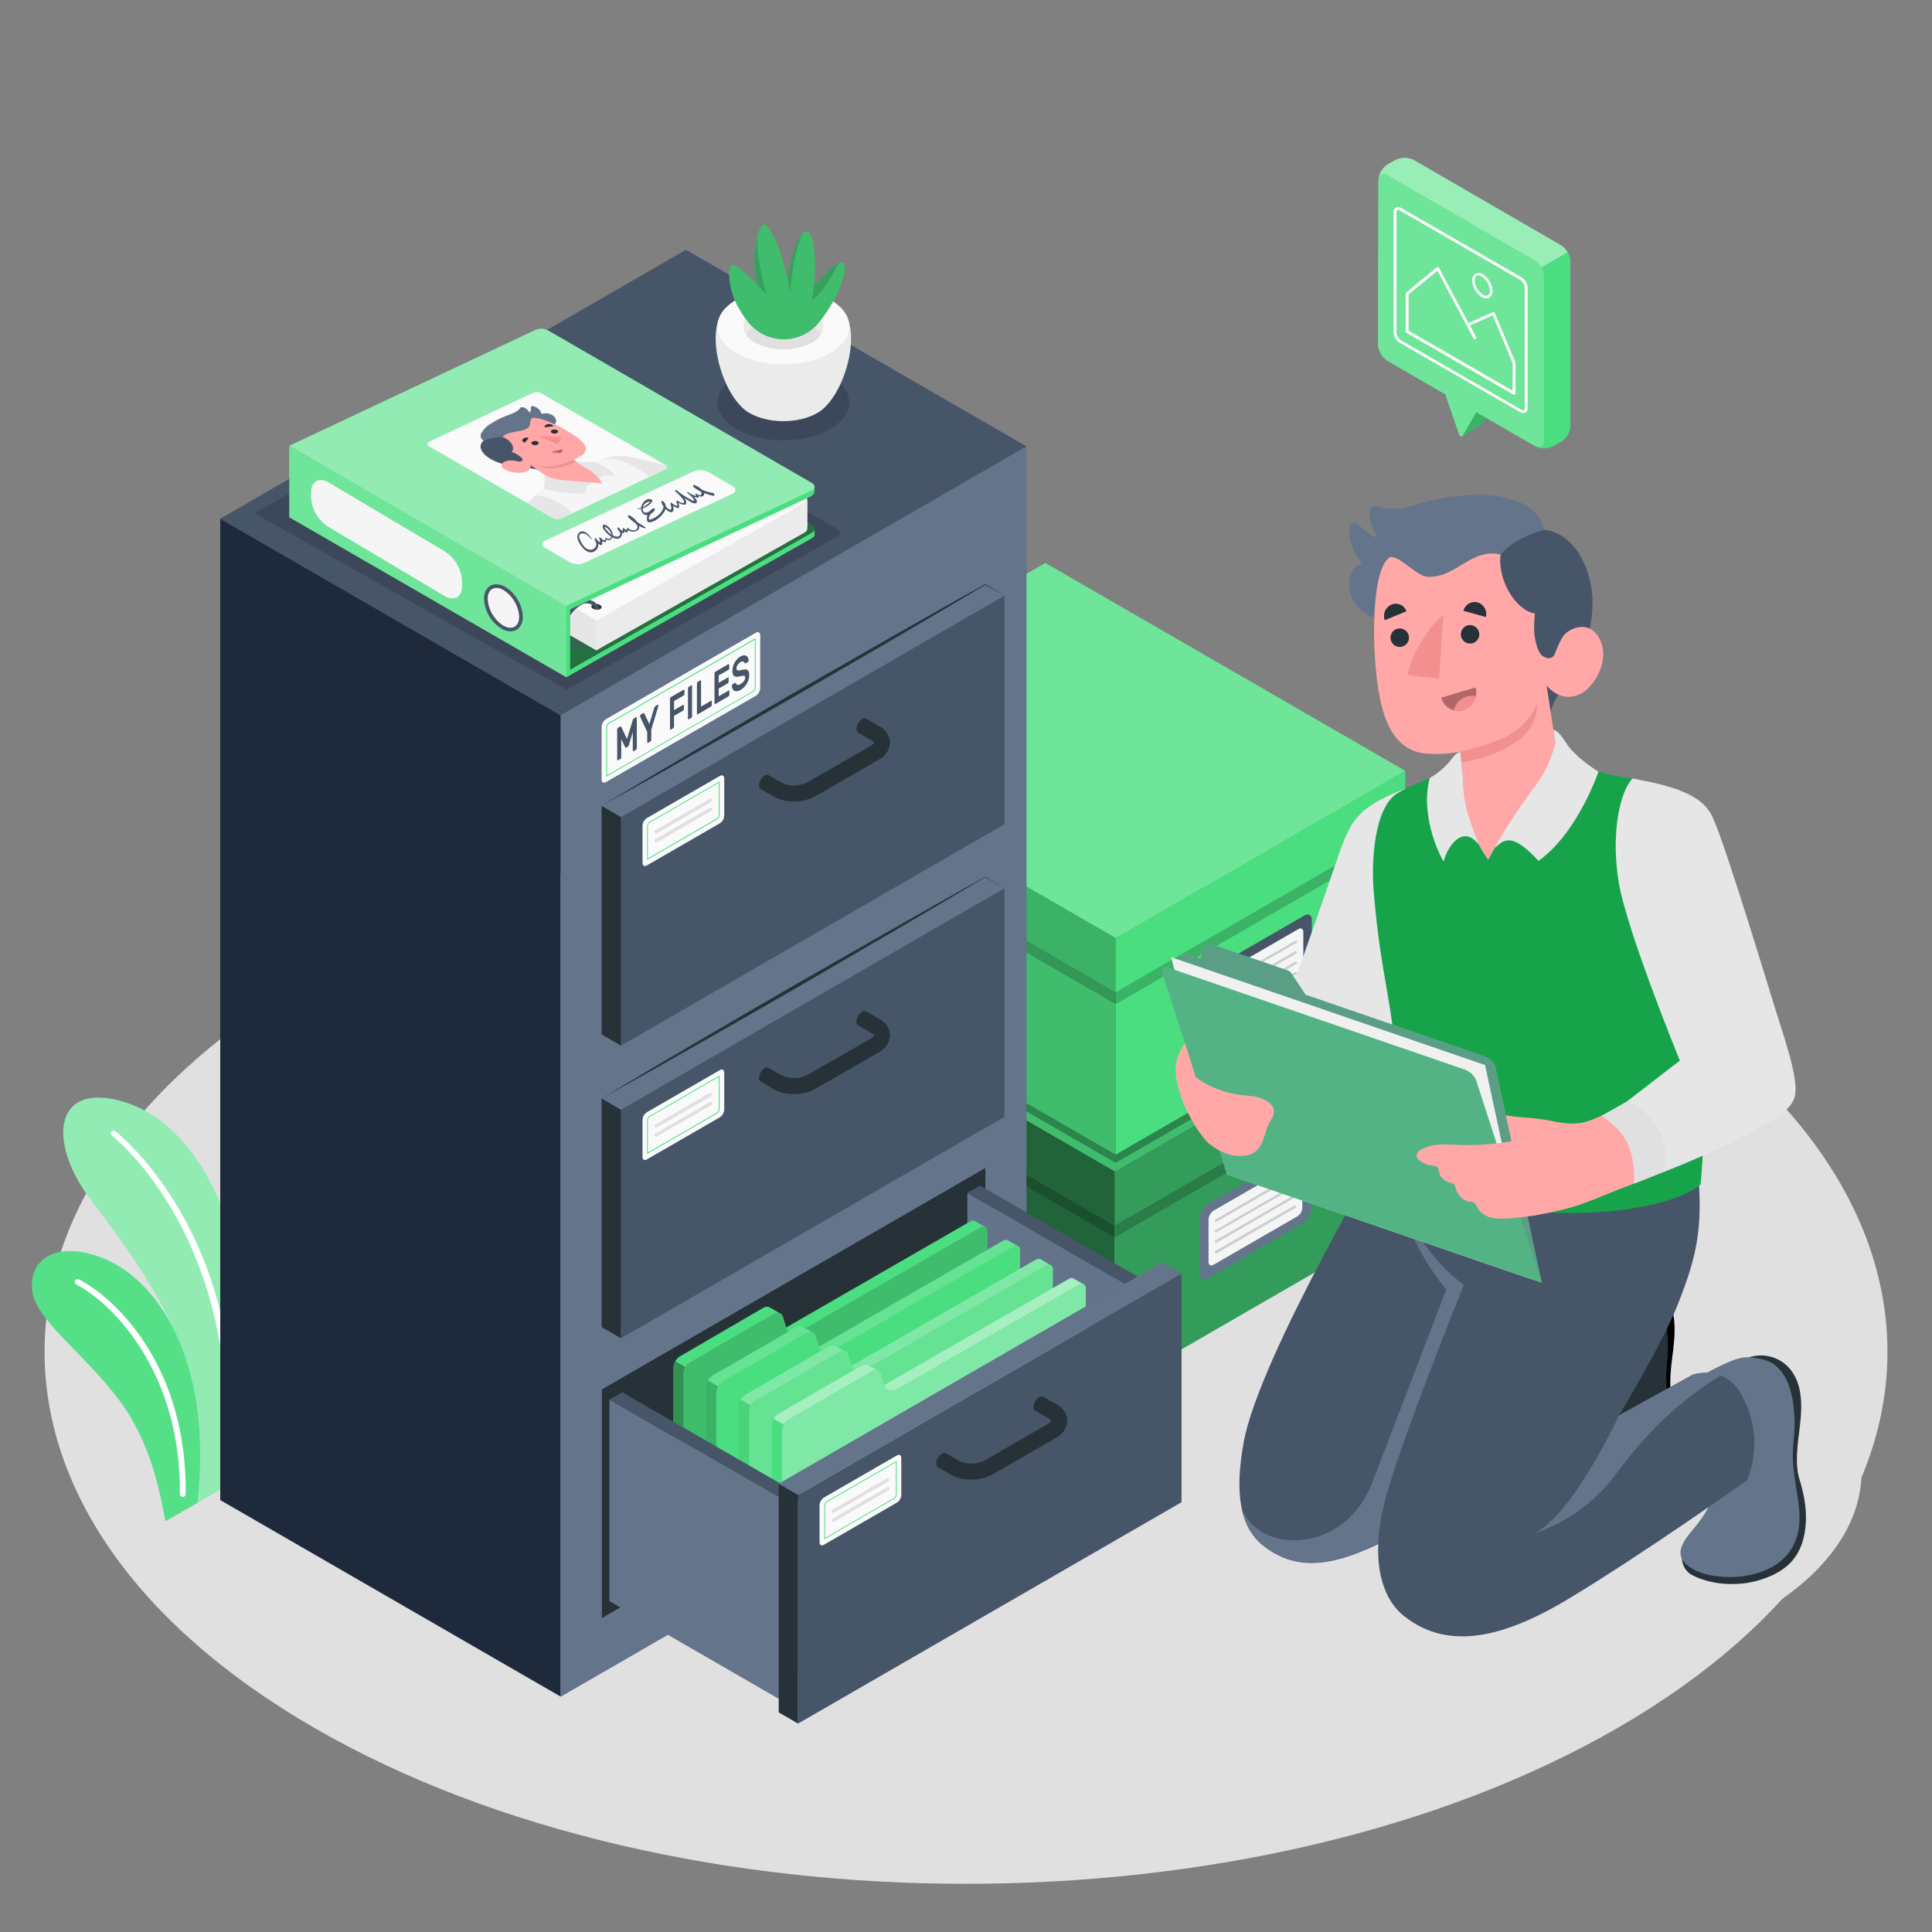 <svg width="500" height="500" viewBox="0 0 500 500" fill="none" xmlns="http://www.w3.org/2000/svg">
<rect x="0" y="0" width="500" height="500" fill="#808080" stroke="none"/>
<path d="M81.38 447.19C-11.75 393.42 -11.75 306.25 81.38 252.48C174.51 198.71 325.51 198.71 418.63 252.48C511.75 306.25 511.76 393.42 418.63 447.19C325.5 500.96 174.51 501 81.38 447.19Z" fill="#E0E0E0"/>
<path d="M58.93 384.44C62.4 367.94 65.77 354.93 61.99 329.77C58.83 308.65 47.07 287.5 28.64 284.35C13.4 281.75 13.27 296.98 23.25 310.13C33.23 323.28 51.25 347.08 49.25 364.51L48 390.78L58.93 384.44Z" fill="#4ADE80"/>
<path opacity="0.4" d="M58.93 384.44C62.4 367.94 65.77 354.93 61.99 329.77C58.83 308.65 47.07 287.5 28.64 284.35C13.4 281.75 13.27 296.98 23.25 310.13C33.23 323.28 51.25 347.08 49.25 364.51L48 390.78L58.93 384.44Z" fill="white"/>
<path d="M58.73 384.56C66 336 43.7 304.32 29.86 292.74C29.713 292.623 29.526 292.568 29.34 292.587C29.153 292.605 28.981 292.696 28.86 292.84C28.796 292.915 28.748 293.001 28.718 293.094C28.688 293.188 28.677 293.286 28.685 293.384C28.694 293.482 28.721 293.577 28.767 293.663C28.812 293.75 28.875 293.827 28.95 293.89C42.63 305.33 64.18 337.33 57.1 385.52L58.73 384.56Z" fill="white"/>
<path d="M42.83 393.74C41.64 388.01 39.69 374.88 31.77 363.64C23 351.21 9.5 342 8.4 334.44C7.07 325.35 15.4 320.8 27.31 325.9C41.63 332 55.15 353.49 51.07 389L42.83 393.74Z" fill="#4ADE80"/>
<g opacity="0.25">
<path opacity="0.25" d="M42.83 393.74C41.64 388.01 39.69 374.88 31.77 363.64C23 351.21 9.5 342 8.4 334.44C7.07 325.35 15.4 320.8 27.31 325.9C41.63 332 55.15 353.49 51.07 389L42.83 393.74Z" fill="white"/>
</g>
<path d="M47 387.33C46.872 387.268 46.764 387.172 46.688 387.052C46.612 386.931 46.571 386.792 46.57 386.65C46.85 354.99 29.12 337.32 19.71 332.4C19.538 332.307 19.41 332.15 19.352 331.963C19.294 331.776 19.311 331.574 19.4 331.4C19.445 331.313 19.506 331.236 19.581 331.173C19.655 331.11 19.742 331.063 19.835 331.034C19.928 331.005 20.026 330.995 20.123 331.005C20.22 331.014 20.315 331.043 20.4 331.09C30.81 336.53 48.4 354.36 48.06 386.67C48.058 386.867 47.977 387.055 47.837 387.194C47.697 387.332 47.508 387.41 47.31 387.41C47.203 387.404 47.097 387.377 47 387.33Z" fill="white"/>
<path d="M289.57 366.97L373.25 318.63L269.25 258.57L185.56 306.91L289.57 366.97Z" fill="#E0E0E0"/>
<path d="M392.16 432.56C441.656 432.56 481.78 409.395 481.78 380.82C481.78 352.245 441.656 329.08 392.16 329.08C342.664 329.08 302.54 352.245 302.54 380.82C302.54 409.395 342.664 432.56 392.16 432.56Z" fill="#E0E0E0"/>
<path d="M270.3 370.29L290.61 358.56L197.37 304.51L42.83 393.74L140.32 450.02L160.63 438.3L213.43 468.79L327.17 403.12L270.3 370.29Z" fill="#E0E0E0"/>
<path d="M288.51 359.18V303.15L361.3 261.12V317.15L288.51 359.18Z" fill="#4ADE80"/>
<path opacity="0.3" d="M288.51 359.18V303.15L361.3 261.12V317.15L288.51 359.18Z" fill="black"/>
<path d="M288.51 303.15L197.52 250.61V306.65L288.51 359.18V303.15Z" fill="#4ADE80"/>
<path opacity="0.55" d="M288.51 303.15L197.52 250.61V306.65L288.51 359.18V303.15Z" fill="black"/>
<path d="M288.51 303.15L363.45 259.86L270.31 206.06L195.36 249.36L288.51 303.15Z" fill="#4ADE80"/>
<path opacity="0.15" d="M288.51 303.15L363.45 259.86L270.31 206.06L195.36 249.36L288.51 303.15Z" fill="black"/>
<path d="M288.51 303.15V317.15L363.45 273.88V259.86L288.51 303.15Z" fill="#4ADE80"/>
<path opacity="0.3" d="M288.51 303.15V317.15L363.45 273.88V259.86L288.51 303.15Z" fill="black"/>
<path opacity="0.2" d="M288.51 317.15L361.3 275.13V278.21L288.51 320.24V317.15Z" fill="black"/>
<path d="M195.36 249.36L288.51 303.15V317.15L195.36 263.38V249.36Z" fill="#4ADE80"/>
<path opacity="0.55" d="M195.36 249.36L288.51 303.15V317.15L195.36 263.38V249.36Z" fill="black"/>
<path opacity="0.2" d="M288.51 317.15L197.52 264.62V267.7L288.51 320.24V317.15Z" fill="black"/>
<path d="M312.47 311.66L337.34 297.31C338.41 296.69 339.28 297.19 339.28 298.43V313.13C339.243 313.803 339.048 314.458 338.711 315.042C338.374 315.626 337.904 316.122 337.34 316.49L312.47 330.84C311.4 331.46 310.53 330.96 310.53 329.72V315C310.57 314.33 310.766 313.679 311.103 313.099C311.44 312.519 311.908 312.026 312.47 311.66Z" fill="#64748B"/>
<path d="M314.06 313.33L335.74 300.81C336.46 300.4 337.04 300.74 337.04 301.56V312.56C337.016 313.01 336.886 313.447 336.66 313.837C336.434 314.226 336.119 314.556 335.74 314.8L314.06 327.32C313.35 327.73 312.77 327.4 312.77 326.57V315.57C312.793 315.121 312.922 314.685 313.146 314.295C313.371 313.906 313.684 313.575 314.06 313.33Z" fill="#F5F5F5"/>
<g opacity="0.5">
<path opacity="0.5" d="M314.67 316.24C314.613 316.24 314.558 316.225 314.509 316.197C314.46 316.169 314.419 316.128 314.39 316.08C314.35 316.007 314.34 315.921 314.362 315.841C314.385 315.76 314.438 315.692 314.51 315.65L335 303.83C335.073 303.79 335.159 303.78 335.239 303.803C335.319 303.825 335.388 303.878 335.43 303.95C335.451 303.985 335.465 304.025 335.472 304.065C335.478 304.106 335.476 304.148 335.465 304.188C335.455 304.228 335.437 304.266 335.412 304.299C335.387 304.332 335.356 304.359 335.32 304.38L314.83 316.2C314.781 316.227 314.726 316.241 314.67 316.24Z" fill="#475569"/>
<path opacity="0.5" d="M314.67 319C314.613 318.999 314.558 318.985 314.509 318.957C314.46 318.929 314.419 318.888 314.39 318.84C314.35 318.767 314.34 318.681 314.362 318.601C314.385 318.52 314.438 318.452 314.51 318.41L335 306.54C335.036 306.519 335.075 306.505 335.117 306.5C335.158 306.494 335.2 306.497 335.24 306.509C335.28 306.52 335.318 306.539 335.35 306.565C335.383 306.591 335.41 306.623 335.43 306.66C335.451 306.695 335.465 306.735 335.472 306.775C335.478 306.816 335.476 306.858 335.465 306.898C335.455 306.938 335.437 306.976 335.412 307.009C335.387 307.042 335.356 307.069 335.32 307.09L314.83 318.9C314.787 318.948 314.732 318.983 314.67 319Z" fill="#475569"/>
<path opacity="0.5" d="M314.67 321.65C314.613 321.652 314.557 321.638 314.507 321.609C314.458 321.581 314.417 321.54 314.39 321.49C314.35 321.417 314.34 321.331 314.362 321.251C314.385 321.17 314.438 321.102 314.51 321.06L335 309.25C335.035 309.229 335.074 309.215 335.115 309.209C335.156 309.203 335.198 309.206 335.238 309.216C335.277 309.226 335.315 309.244 335.348 309.269C335.381 309.294 335.409 309.325 335.43 309.36C335.451 309.395 335.465 309.435 335.47 309.475C335.476 309.516 335.474 309.558 335.464 309.598C335.454 309.638 335.436 309.675 335.411 309.708C335.386 309.741 335.355 309.769 335.32 309.79L314.85 321.61C314.795 321.641 314.732 321.655 314.67 321.65Z" fill="#475569"/>
<path opacity="0.5" d="M314.67 324.36C314.613 324.359 314.558 324.345 314.509 324.317C314.46 324.289 314.419 324.248 314.39 324.2C314.35 324.127 314.34 324.041 314.362 323.961C314.385 323.88 314.438 323.812 314.51 323.77L335 312C335.073 311.96 335.159 311.95 335.239 311.973C335.319 311.995 335.388 312.048 335.43 312.12C335.451 312.155 335.465 312.195 335.472 312.236C335.478 312.276 335.476 312.318 335.465 312.358C335.455 312.398 335.437 312.436 335.412 312.469C335.387 312.502 335.356 312.529 335.32 312.55L314.85 324.37C314.79 324.384 314.728 324.38 314.67 324.36Z" fill="#475569"/>
</g>
<path opacity="0.3" d="M197.37 248.2L288.73 300.95L361.67 258.82L270.31 206.06L197.37 248.2Z" fill="black"/>
<path d="M288.73 298.81V242.78L361.52 200.75V256.79L288.73 298.81Z" fill="#4ADE80"/>
<path d="M288.73 242.78L197.74 190.25V246.28L288.73 298.81V242.78Z" fill="#4ADE80"/>
<path opacity="0.15" d="M288.73 242.78L197.74 190.25V246.28L288.73 298.81V242.78Z" fill="black"/>
<path d="M288.73 242.78L363.68 199.49L270.53 145.7L195.58 188.99L288.73 242.78Z" fill="#4ADE80"/>
<path opacity="0.2" d="M288.73 242.78L363.68 199.49L270.53 145.7L195.58 188.99L288.73 242.78Z" fill="white"/>
<path d="M288.73 242.78V256.79L363.68 213.52V199.49L288.73 242.78Z" fill="#4ADE80"/>
<path opacity="0.2" d="M288.73 256.79L361.52 214.76V217.84L288.73 259.87V256.79Z" fill="black"/>
<path d="M195.58 188.99L288.73 242.78V256.79L195.58 203.01V188.99Z" fill="#4ADE80"/>
<path opacity="0.2" d="M195.58 188.99L288.73 242.78V256.79L195.58 203.01V188.99Z" fill="black"/>
<path opacity="0.2" d="M288.73 256.79L197.74 204.25V207.34L288.73 259.87V256.79Z" fill="black"/>
<path d="M312.69 251.3L337.56 236.94C338.63 236.32 339.5 236.82 339.5 238.06V252.76C339.463 253.433 339.269 254.088 338.932 254.672C338.594 255.256 338.125 255.752 337.56 256.12L312.69 270.48C311.62 271.1 310.75 270.59 310.75 269.36V254.66C310.785 253.987 310.979 253.331 311.316 252.747C311.654 252.163 312.124 251.667 312.69 251.3Z" fill="#475569"/>
<path d="M314.28 253L336 240.45C336.72 240.03 337.3 240.37 337.3 241.19V252.19C337.277 252.64 337.146 253.077 336.92 253.467C336.694 253.856 336.379 254.186 336 254.43L314.28 267C313.57 267.41 312.99 267.08 312.99 266.25V255.25C313.014 254.8 313.142 254.362 313.367 253.971C313.591 253.58 313.904 253.247 314.28 253Z" fill="#F5F5F5"/>
<g opacity="0.5">
<path opacity="0.5" d="M314.89 255.87C314.836 255.871 314.783 255.857 314.735 255.831C314.688 255.805 314.648 255.766 314.62 255.72C314.598 255.684 314.584 255.644 314.578 255.602C314.572 255.561 314.574 255.518 314.584 255.477C314.594 255.436 314.612 255.398 314.637 255.364C314.662 255.33 314.694 255.302 314.73 255.28L335.2 243.47C335.272 243.428 335.357 243.415 335.438 243.436C335.519 243.457 335.588 243.508 335.63 243.58C335.673 243.652 335.685 243.737 335.664 243.818C335.644 243.898 335.592 243.968 335.52 244.01L315.05 255.83C315.001 255.857 314.946 255.871 314.89 255.87Z" fill="#475569"/>
<path opacity="0.5" d="M314.89 258.58C314.835 258.579 314.781 258.563 314.734 258.535C314.687 258.507 314.647 258.468 314.62 258.42C314.598 258.385 314.584 258.345 314.578 258.305C314.572 258.264 314.574 258.222 314.584 258.182C314.595 258.142 314.613 258.104 314.638 258.071C314.663 258.038 314.694 258.011 314.73 257.99L335.2 246.17C335.273 246.13 335.359 246.12 335.439 246.143C335.52 246.165 335.588 246.218 335.63 246.29C335.652 246.325 335.666 246.365 335.672 246.405C335.678 246.446 335.676 246.488 335.666 246.528C335.655 246.568 335.637 246.606 335.612 246.639C335.587 246.672 335.556 246.699 335.52 246.72L315.05 258.54C315.001 258.567 314.946 258.581 314.89 258.58Z" fill="#475569"/>
<path opacity="0.5" d="M314.89 261.29C314.835 261.289 314.781 261.273 314.734 261.245C314.687 261.217 314.647 261.178 314.62 261.13C314.598 261.095 314.584 261.055 314.578 261.014C314.572 260.974 314.574 260.932 314.584 260.892C314.595 260.852 314.613 260.814 314.638 260.781C314.663 260.748 314.694 260.721 314.73 260.7L335.2 248.88C335.236 248.859 335.276 248.845 335.317 248.84C335.358 248.834 335.4 248.837 335.441 248.849C335.481 248.86 335.518 248.879 335.551 248.905C335.583 248.931 335.61 248.963 335.63 249C335.652 249.035 335.666 249.075 335.672 249.115C335.678 249.156 335.676 249.198 335.666 249.238C335.655 249.278 335.637 249.316 335.612 249.349C335.587 249.382 335.556 249.409 335.52 249.43L315.05 261.24C315.002 261.27 314.947 261.287 314.89 261.29Z" fill="#475569"/>
<path opacity="0.5" d="M314.89 264C314.835 264.001 314.78 263.986 314.732 263.958C314.685 263.93 314.646 263.889 314.62 263.84C314.598 263.805 314.584 263.765 314.578 263.725C314.572 263.684 314.574 263.642 314.584 263.602C314.595 263.562 314.613 263.524 314.638 263.491C314.663 263.458 314.694 263.431 314.73 263.41L335.2 251.6C335.235 251.579 335.275 251.565 335.316 251.559C335.356 251.553 335.398 251.556 335.438 251.566C335.478 251.576 335.515 251.594 335.548 251.619C335.581 251.644 335.609 251.675 335.63 251.71C335.651 251.745 335.665 251.785 335.671 251.825C335.677 251.866 335.674 251.908 335.664 251.948C335.654 251.988 335.636 252.025 335.611 252.058C335.586 252.091 335.555 252.119 335.52 252.14L315.05 264C314.998 264.014 314.943 264.014 314.89 264Z" fill="#475569"/>
</g>
<path d="M145.13 439.1L57 388.22V134.23L145.13 185.11V439.1Z" fill="#1E293B"/>
<path d="M145.13 185.11L265.66 115.52V369.51L145.13 439.1V185.11Z" fill="#64748B"/>
<path d="M265.66 115.52L145.13 185.11L57 134.23L177.53 64.64L265.66 115.52Z" fill="#475569"/>
<path d="M155.77 359.57L255.01 302.27V361.45L155.77 418.75V359.57Z" fill="#263238"/>
<path d="M297.59 336.01L250.34 308.75V360.89L297.59 388.16V336.01Z" fill="#64748B"/>
<g opacity="0.1">
<path opacity="0.1" d="M297.59 336.01L250.34 308.75V360.89L297.59 388.16V336.01Z" fill="black"/>
</g>
<path d="M253.64 306.83L250.34 308.74L297.59 336.01L300.9 334.11L253.64 306.83Z" fill="#475569"/>
<path d="M255.46 318.67C255.48 318.459 255.446 318.245 255.36 318.051C255.274 317.857 255.14 317.688 254.97 317.56C254.934 317.528 254.894 317.501 254.85 317.48L252.3 316C252.1 315.91 251.88 315.875 251.663 315.898C251.445 315.921 251.237 316.001 251.06 316.13L203.44 343.56L202.67 340.94C202.557 340.526 202.293 340.169 201.93 339.94L199.27 338.4C199.026 338.253 198.746 338.175 198.46 338.175C198.175 338.175 197.895 338.253 197.65 338.4L176 351C175.488 351.326 175.059 351.767 174.747 352.288C174.435 352.809 174.247 353.395 174.2 354V417C174.179 417.211 174.212 417.423 174.296 417.617C174.38 417.812 174.512 417.981 174.68 418.11L177.41 419.7C177.607 419.778 177.82 419.805 178.029 419.778C178.239 419.752 178.439 419.674 178.61 419.55L253.73 376.21C254.244 375.874 254.67 375.422 254.976 374.891C255.282 374.359 255.458 373.762 255.49 373.15L255.46 318.67Z" fill="#4ADE80"/>
<path d="M255.46 318.67V373.24C255.427 373.852 255.249 374.448 254.942 374.978C254.634 375.508 254.205 375.958 253.69 376.29L178.4 419.75C178.245 419.856 178.063 419.916 177.875 419.923C177.687 419.93 177.501 419.883 177.338 419.79C177.175 419.696 177.042 419.558 176.954 419.391C176.866 419.225 176.826 419.038 176.84 418.85V355.58C176.862 354.965 177.041 354.366 177.36 353.84C177.66 353.308 178.086 352.859 178.6 352.53L200.3 340C200.535 339.852 200.804 339.768 201.081 339.756C201.358 339.744 201.633 339.804 201.88 339.93H201.93C202.112 340.04 202.27 340.185 202.395 340.357C202.52 340.529 202.61 340.723 202.66 340.93L203.44 343.56L203.68 344.2C204 345.28 205.76 345.28 206.74 344.72L253.74 317.66C253.905 317.543 254.095 317.466 254.295 317.437C254.495 317.407 254.699 317.426 254.89 317.49H254.97C255.151 317.624 255.292 317.804 255.379 318.012C255.465 318.22 255.493 318.447 255.46 318.67Z" fill="#4ADE80"/>
<path opacity="0.15" d="M255.46 318.67V373.24C255.427 373.852 255.249 374.448 254.942 374.978C254.634 375.508 254.205 375.958 253.69 376.29L178.4 419.75C178.245 419.856 178.063 419.916 177.875 419.923C177.687 419.93 177.501 419.883 177.338 419.79C177.175 419.696 177.042 419.558 176.954 419.391C176.866 419.225 176.826 419.038 176.84 418.85V355.58C176.862 354.965 177.041 354.366 177.36 353.84C177.66 353.308 178.086 352.859 178.6 352.53L200.3 340C200.535 339.852 200.804 339.768 201.081 339.756C201.358 339.744 201.633 339.804 201.88 339.93H201.93C202.112 340.04 202.27 340.185 202.395 340.357C202.52 340.529 202.61 340.723 202.66 340.93L203.44 343.56L203.68 344.2C204 345.28 205.76 345.28 206.74 344.72L253.74 317.66C253.905 317.543 254.095 317.466 254.295 317.437C254.495 317.407 254.699 317.426 254.89 317.49H254.97C255.151 317.624 255.292 317.804 255.379 318.012C255.465 318.22 255.493 318.447 255.46 318.67Z" fill="black"/>
<path opacity="0.35" d="M177.48 419.81H177.41L174.68 418.23C174.512 418.097 174.38 417.924 174.296 417.726C174.212 417.529 174.179 417.313 174.2 417.1V354C174.222 353.385 174.401 352.786 174.72 352.26L177.36 353.8C177.044 354.323 176.868 354.919 176.85 355.53V418.8C176.833 419.014 176.885 419.227 176.998 419.409C177.112 419.591 177.281 419.731 177.48 419.81Z" fill="black"/>
<path d="M264 323.63C264.021 323.417 263.987 323.202 263.901 323.006C263.816 322.81 263.681 322.639 263.51 322.51C263.475 322.479 263.434 322.455 263.39 322.44L260.8 321C260.6 320.91 260.38 320.875 260.163 320.898C259.945 320.921 259.737 321.001 259.56 321.13L211.95 348.57L211.17 345.94C211.062 345.523 210.797 345.165 210.43 344.94L207.78 343.4C207.531 343.261 207.248 343.193 206.963 343.201C206.678 343.21 206.4 343.296 206.16 343.45L184.46 355.97C183.951 356.303 183.526 356.75 183.221 357.276C182.915 357.802 182.737 358.393 182.7 359V422C182.679 422.212 182.712 422.426 182.796 422.622C182.88 422.818 183.012 422.989 183.18 423.12L185.91 424.7C186.106 424.78 186.318 424.809 186.528 424.785C186.738 424.76 186.938 424.683 187.11 424.56L262.23 381.21C262.742 380.875 263.168 380.425 263.474 379.895C263.78 379.365 263.956 378.771 263.99 378.16L264 323.63Z" fill="#4ADE80"/>
<path opacity="0.15" d="M210.38 344.88C210.133 344.754 209.858 344.694 209.581 344.706C209.304 344.718 209.035 344.802 208.8 344.95L187.11 357.48C186.591 357.81 186.161 358.263 185.86 358.8L183.22 357.26C183.511 356.719 183.939 356.264 184.46 355.94L206.16 343.41C206.404 343.266 206.682 343.19 206.965 343.19C207.248 343.19 207.526 343.266 207.77 343.41L210.38 344.88Z" fill="white"/>
<path opacity="0.15" d="M263.35 322.44C263.156 322.378 262.951 322.361 262.75 322.39C262.549 322.42 262.357 322.495 262.19 322.61L215.19 349.67C214.19 350.24 212.46 350.24 212.13 349.15L211.9 348.51L259.51 321.07C259.745 320.925 260.014 320.842 260.29 320.83C260.451 320.827 260.61 320.869 260.75 320.95L263.35 322.44Z" fill="white"/>
<path d="M264 323.63V378.19C263.968 378.804 263.79 379.401 263.483 379.933C263.175 380.465 262.746 380.916 262.23 381.25L186.9 424.71C186.745 424.816 186.563 424.876 186.375 424.883C186.187 424.89 186.001 424.843 185.838 424.75C185.675 424.656 185.542 424.518 185.454 424.351C185.366 424.185 185.326 423.998 185.34 423.81V360.53C185.362 359.918 185.541 359.323 185.86 358.8C186.16 358.266 186.586 357.813 187.1 357.48L208.8 345C209.033 344.849 209.302 344.762 209.579 344.748C209.857 344.734 210.133 344.793 210.38 344.92H210.43C210.795 345.144 211.058 345.504 211.16 345.92L211.95 348.54L212.18 349.19C212.51 350.27 214.26 350.27 215.24 349.71L262.24 322.64C262.406 322.526 262.596 322.451 262.795 322.422C262.995 322.392 263.198 322.409 263.39 322.47H263.47C263.652 322.6 263.797 322.776 263.89 322.979C263.983 323.183 264.021 323.407 264 323.63Z" fill="#4ADE80"/>
<path opacity="0.2" d="M186 424.76C186 424.76 185.94 424.76 185.92 424.76L183.19 423.18C183.022 423.049 182.889 422.878 182.805 422.682C182.722 422.486 182.689 422.272 182.71 422.06V359C182.731 358.388 182.91 357.792 183.23 357.27L185.87 358.81C185.554 359.337 185.378 359.936 185.36 360.55V423.8C185.354 424.007 185.413 424.21 185.527 424.382C185.642 424.554 185.807 424.686 186 424.76Z" fill="black"/>
<path d="M272.46 328.58C272.479 328.368 272.445 328.155 272.361 327.96C272.277 327.764 272.146 327.593 271.98 327.46L271.85 327.39L269.3 325.9C269.1 325.81 268.88 325.775 268.663 325.798C268.445 325.821 268.237 325.901 268.06 326.03L220.45 353.46L219.67 350.84C219.557 350.426 219.293 350.069 218.93 349.84L216.28 348.3C216.036 348.153 215.756 348.075 215.47 348.075C215.185 348.075 214.905 348.153 214.66 348.3L193 360.89C192.473 361.226 192.034 361.684 191.721 362.225C191.407 362.767 191.229 363.375 191.2 364V427C191.179 427.211 191.212 427.423 191.296 427.617C191.38 427.812 191.512 427.981 191.68 428.11L194.41 429.7C194.607 429.778 194.82 429.805 195.029 429.778C195.239 429.752 195.439 429.674 195.61 429.55L270.73 386.21C271.244 385.874 271.67 385.422 271.976 384.891C272.282 384.359 272.458 383.762 272.49 383.15L272.46 328.58Z" fill="#4ADE80"/>
<path opacity="0.3" d="M218.88 349.84C218.635 349.709 218.359 349.646 218.081 349.658C217.803 349.671 217.533 349.758 217.3 349.91L195.61 362.43C195.095 362.765 194.666 363.217 194.36 363.75L191.72 362.21C192.018 361.671 192.448 361.217 192.97 360.89L214.66 348.37C214.903 348.224 215.182 348.146 215.465 348.146C215.749 348.146 216.027 348.224 216.27 348.37L218.88 349.84Z" fill="white"/>
<path opacity="0.3" d="M271.85 327.39C271.656 327.328 271.451 327.311 271.25 327.34C271.049 327.37 270.857 327.445 270.69 327.56L223.69 354.63C222.69 355.19 220.96 355.19 220.63 354.11L220.4 353.46L268.05 326C268.286 325.857 268.554 325.778 268.83 325.77C268.99 325.769 269.148 325.807 269.29 325.88L271.85 327.39Z" fill="white"/>
<path d="M272.46 328.58V383.15C272.427 383.762 272.249 384.358 271.942 384.888C271.634 385.418 271.205 385.868 270.69 386.2L195.4 429.66C195.245 429.766 195.063 429.826 194.875 429.833C194.687 429.84 194.501 429.794 194.338 429.7C194.175 429.606 194.042 429.468 193.954 429.301C193.866 429.135 193.826 428.948 193.84 428.76V365.49C193.862 364.875 194.041 364.276 194.36 363.75C194.663 363.221 195.088 362.771 195.6 362.44L217.3 349.91C217.537 349.763 217.807 349.679 218.086 349.666C218.364 349.654 218.641 349.714 218.89 349.84C219.072 349.95 219.23 350.095 219.355 350.267C219.48 350.439 219.57 350.633 219.62 350.84L220.41 353.47L220.64 354.11C220.97 355.19 222.72 355.19 223.7 354.63L270.7 327.57C270.867 327.453 271.058 327.376 271.26 327.347C271.461 327.317 271.667 327.336 271.86 327.4H271.93C272.117 327.53 272.265 327.709 272.358 327.917C272.451 328.125 272.487 328.354 272.46 328.58Z" fill="#4ADE80"/>
<path opacity="0.15" d="M272.46 328.58V383.15C272.427 383.762 272.249 384.358 271.942 384.888C271.634 385.418 271.205 385.868 270.69 386.2L195.4 429.66C195.245 429.766 195.063 429.826 194.875 429.833C194.687 429.84 194.501 429.794 194.338 429.7C194.175 429.606 194.042 429.468 193.954 429.301C193.866 429.135 193.826 428.948 193.84 428.76V365.49C193.862 364.875 194.041 364.276 194.36 363.75C194.663 363.221 195.088 362.771 195.6 362.44L217.3 349.91C217.537 349.763 217.807 349.679 218.086 349.666C218.364 349.654 218.641 349.714 218.89 349.84C219.072 349.95 219.23 350.095 219.355 350.267C219.48 350.439 219.57 350.633 219.62 350.84L220.41 353.47L220.64 354.11C220.97 355.19 222.72 355.19 223.7 354.63L270.7 327.57C270.867 327.453 271.058 327.376 271.26 327.347C271.461 327.317 271.667 327.336 271.86 327.4H271.93C272.117 327.53 272.265 327.709 272.358 327.917C272.451 328.125 272.487 328.354 272.46 328.58Z" fill="white"/>
<path opacity="0.05" d="M194.49 429.72H194.41L191.68 428.14C191.512 428.007 191.38 427.834 191.296 427.636C191.212 427.439 191.179 427.223 191.2 427.01V364C191.222 363.385 191.401 362.786 191.72 362.26L194.36 363.8C194.043 364.323 193.867 364.919 193.85 365.53V428.8C193.853 429 193.915 429.194 194.029 429.358C194.143 429.522 194.304 429.648 194.49 429.72Z" fill="black"/>
<path d="M281 333.54C281.02 333.328 280.987 333.114 280.903 332.919C280.819 332.723 280.688 332.551 280.52 332.42C280.48 332.391 280.437 332.367 280.39 332.35L277.84 330.86C277.64 330.77 277.42 330.735 277.203 330.758C276.985 330.781 276.777 330.861 276.6 330.99L228.99 358.43L228.21 355.8C228.102 355.383 227.837 355.025 227.47 354.8L224.82 353.26C224.571 353.121 224.288 353.053 224.003 353.061C223.718 353.07 223.44 353.156 223.2 353.31L201.51 365.83C201.002 366.157 200.577 366.599 200.27 367.12C199.962 367.641 199.781 368.227 199.74 368.83V431.83C199.719 432.042 199.752 432.256 199.836 432.452C199.92 432.648 200.052 432.819 200.22 432.95L202.95 434.53C203.146 434.608 203.358 434.636 203.568 434.612C203.777 434.587 203.977 434.511 204.15 434.39L279.27 391.04C279.776 390.71 280.198 390.268 280.503 389.747C280.809 389.226 280.989 388.642 281.03 388.04L281 333.54Z" fill="#4ADE80"/>
<path opacity="0.5" d="M227.39 354.79C227.143 354.664 226.868 354.604 226.591 354.616C226.314 354.628 226.045 354.712 225.81 354.86L204.11 367.39C203.591 367.72 203.161 368.173 202.86 368.71L200.22 367.17C200.512 366.627 200.944 366.171 201.47 365.85L223.16 353.32C223.406 353.176 223.685 353.1 223.97 353.1C224.255 353.1 224.535 353.176 224.78 353.32L227.39 354.79Z" fill="white"/>
<path opacity="0.5" d="M280.35 332.35C280.156 332.288 279.951 332.271 279.75 332.3C279.549 332.33 279.357 332.405 279.19 332.52L232.19 359.58C231.19 360.14 229.46 360.15 229.13 359.06L228.9 358.42L276.55 331C276.785 330.855 277.054 330.772 277.33 330.76C277.491 330.757 277.65 330.799 277.79 330.88L280.35 332.35Z" fill="white"/>
<path d="M281 333.54V388.1C280.968 388.714 280.79 389.311 280.483 389.843C280.175 390.375 279.746 390.826 279.23 391.16L203.92 434.62C203.764 434.727 203.581 434.787 203.392 434.793C203.203 434.8 203.016 434.753 202.853 434.658C202.689 434.562 202.556 434.423 202.469 434.255C202.382 434.087 202.344 433.898 202.36 433.71V370.44C202.378 369.829 202.554 369.233 202.87 368.71C203.173 368.175 203.602 367.722 204.12 367.39L225.81 354.87C226.045 354.719 226.315 354.632 226.594 354.618C226.873 354.604 227.151 354.663 227.4 354.79C227.766 355.016 228.03 355.374 228.14 355.79L228.92 358.41L229.15 359.06C229.48 360.14 231.23 360.14 232.21 359.58L279.21 332.51C279.377 332.395 279.569 332.32 279.77 332.29C279.971 332.261 280.176 332.278 280.37 332.34H280.44C280.634 332.47 280.789 332.65 280.887 332.862C280.986 333.073 281.025 333.308 281 333.54Z" fill="#4ADE80"/>
<path opacity="0.3" d="M281 333.54V388.1C280.968 388.714 280.79 389.311 280.483 389.843C280.175 390.375 279.746 390.826 279.23 391.16L203.92 434.62C203.764 434.727 203.581 434.787 203.392 434.793C203.203 434.8 203.016 434.753 202.853 434.658C202.689 434.562 202.556 434.423 202.469 434.255C202.382 434.087 202.344 433.898 202.36 433.71V370.44C202.378 369.829 202.554 369.233 202.87 368.71C203.173 368.175 203.602 367.722 204.12 367.39L225.81 354.87C226.045 354.719 226.315 354.632 226.594 354.618C226.873 354.604 227.151 354.663 227.4 354.79C227.766 355.016 228.03 355.374 228.14 355.79L228.92 358.41L229.15 359.06C229.48 360.14 231.23 360.14 232.21 359.58L279.21 332.51C279.377 332.395 279.569 332.32 279.77 332.29C279.971 332.261 280.176 332.278 280.37 332.34H280.44C280.634 332.47 280.789 332.65 280.887 332.862C280.986 333.073 281.025 333.308 281 333.54Z" fill="white"/>
<path d="M204.98 389.48L157.72 362.22V414.36L204.97 441.63L204.98 389.48Z" fill="#64748B"/>
<path d="M161.03 360.31L157.72 362.21L204.98 389.48L208.28 387.58L161.03 360.31Z" fill="#475569"/>
<path d="M206.54 386.88L305.78 329.58V388.77L206.54 446.06V386.88Z" fill="#475569"/>
<path d="M206.54 386.88L201.53 383.98V443.17L206.54 446.06V386.88Z" fill="#263238"/>
<path d="M201.53 383.98L300.77 326.68L305.78 329.58L206.54 386.88L201.53 383.98Z" fill="#64748B"/>
<path d="M273.48 363.48L269.99 361.48C269.824 361.396 269.638 361.36 269.452 361.375C269.267 361.391 269.089 361.459 268.94 361.57C268.512 361.847 268.156 362.221 267.902 362.663C267.648 363.105 267.504 363.601 267.48 364.11C267.447 364.3 267.471 364.496 267.547 364.674C267.623 364.851 267.749 365.003 267.91 365.11L271.41 367.11C271.9 367.39 272.03 367.64 272.04 367.68C272.05 367.72 271.86 368.12 271.13 368.54L254.86 377.94C253.84 378.465 252.715 378.752 251.568 378.78C250.422 378.808 249.284 378.575 248.24 378.1L244.76 376.1C244.598 376.028 244.421 376.001 244.245 376.02C244.069 376.039 243.902 376.105 243.76 376.21C243.333 376.489 242.978 376.864 242.723 377.305C242.468 377.746 242.319 378.241 242.29 378.75C242.268 378.93 242.296 379.113 242.37 379.278C242.444 379.444 242.561 379.586 242.71 379.69L246.2 381.69C247.777 382.529 249.544 382.949 251.33 382.91C253.294 382.938 255.232 382.463 256.96 381.53L273.24 372.13C274.092 371.724 274.82 371.097 275.348 370.315C275.875 369.532 276.183 368.622 276.24 367.68C276.203 366.796 275.927 365.938 275.441 365.198C274.955 364.459 274.277 363.865 273.48 363.48Z" fill="#263238"/>
<path d="M213.23 387.57L232.12 376.66C232.75 376.3 233.25 376.59 233.25 377.31V386.92C233.23 387.311 233.117 387.692 232.92 388.031C232.724 388.37 232.45 388.658 232.12 388.87L213.23 399.78C212.61 400.14 212.1 399.85 212.1 399.13V389.52C212.123 389.129 212.237 388.749 212.433 388.41C212.629 388.072 212.902 387.784 213.23 387.57Z" fill="#FAFAFA"/>
<path d="M213.3 398.36V389.52C213.321 389.338 213.378 389.163 213.469 389.005C213.561 388.847 213.684 388.709 213.83 388.6L232.06 378.08V386.92C232.038 387.101 231.979 387.275 231.888 387.433C231.797 387.591 231.675 387.73 231.53 387.84L213.3 398.36ZM231.84 378.45L213.94 388.79C213.71 388.97 213.556 389.231 213.51 389.52V398L231.42 387.66C231.648 387.479 231.799 387.218 231.84 386.93V378.45Z" fill="#4ADE80"/>
<path d="M215.63 391.56C215.553 391.56 215.477 391.539 215.411 391.501C215.344 391.462 215.289 391.407 215.25 391.34C215.221 391.291 215.203 391.236 215.196 391.18C215.188 391.124 215.192 391.066 215.207 391.012C215.222 390.957 215.247 390.905 215.282 390.86C215.317 390.816 215.361 390.778 215.41 390.75L229.51 382.61C229.609 382.553 229.727 382.538 229.838 382.568C229.949 382.598 230.043 382.671 230.1 382.77C230.157 382.869 230.172 382.987 230.142 383.098C230.112 383.209 230.039 383.303 229.94 383.36L215.84 391.5C215.777 391.54 215.704 391.56 215.63 391.56Z" fill="#E0E0E0"/>
<path d="M215.63 393.89C215.554 393.892 215.478 393.873 215.412 393.836C215.345 393.8 215.289 393.746 215.25 393.68C215.192 393.579 215.176 393.459 215.206 393.347C215.236 393.234 215.31 393.138 215.41 393.08L229.51 384.94C229.61 384.883 229.728 384.868 229.838 384.898C229.949 384.928 230.043 385.001 230.1 385.1C230.157 385.199 230.172 385.317 230.142 385.428C230.112 385.539 230.04 385.633 229.94 385.69L215.84 393.83C215.777 393.87 215.704 393.89 215.63 393.89Z" fill="#E0E0E0"/>
<path d="M160.71 287.15L259.96 229.85L259.95 289.04L160.71 346.34V287.15Z" fill="#475569"/>
<path d="M160.71 287.15L155.7 284.26V343.45L160.71 346.34V287.15Z" fill="#263238"/>
<path d="M155.7 284.26L254.94 226.96L259.96 229.85L160.71 287.15L155.7 284.26Z" fill="#64748B"/>
<path d="M155.7 284.26L168 276.93L180.34 269.66C188.57 264.81 196.85 260.05 205.1 255.24L230 241C238.31 236.29 246.6 231.55 255 226.91L260 229.91L254.9 227H255C246.81 231.91 238.56 236.72 230.33 241.56L205.54 256C197.25 260.74 188.99 265.53 180.67 270.23L168.21 277.29L155.7 284.26Z" fill="#263238"/>
<path d="M227.66 263.76L224.17 261.76C224.003 261.674 223.814 261.636 223.627 261.652C223.439 261.668 223.26 261.737 223.11 261.85C222.684 262.126 222.329 262.5 222.075 262.939C221.822 263.379 221.676 263.873 221.65 264.38C221.618 264.571 221.643 264.768 221.721 264.945C221.799 265.123 221.927 265.274 222.09 265.38L225.59 267.38C226.08 267.66 226.21 267.9 226.22 267.95C226.23 268 226.04 268.39 225.31 268.81L209 278.17C207.982 278.699 206.856 278.989 205.709 279.018C204.562 279.048 203.424 278.816 202.38 278.34L198.89 276.34C198.728 276.268 198.551 276.241 198.375 276.26C198.199 276.279 198.032 276.345 197.89 276.45C197.462 276.727 197.106 277.101 196.852 277.543C196.598 277.985 196.453 278.481 196.43 278.99C196.409 279.168 196.436 279.347 196.508 279.511C196.58 279.675 196.695 279.816 196.84 279.92L200.32 281.92C201.9 282.762 203.67 283.186 205.46 283.15C207.425 283.178 209.364 282.7 211.09 281.76L227.36 272.37C228.21 271.962 228.936 271.334 229.463 270.552C229.991 269.77 230.3 268.861 230.36 267.92C230.322 267.049 230.051 266.204 229.576 265.472C229.102 264.741 228.44 264.15 227.66 263.76Z" fill="#263238"/>
<path d="M167.4 287.85L186.3 276.94C186.92 276.58 187.43 276.87 187.43 277.59V287.2C187.407 287.591 187.293 287.971 187.097 288.31C186.901 288.648 186.628 288.936 186.3 289.15L167.4 300.06C166.78 300.42 166.28 300.13 166.28 299.41V289.8C166.3 289.41 166.413 289.03 166.607 288.691C166.802 288.353 167.073 288.064 167.4 287.85Z" fill="#FAFAFA"/>
<path d="M167.47 298.64V289.8C167.492 289.619 167.551 289.445 167.642 289.287C167.733 289.129 167.855 288.99 168 288.88L186.23 278.35V287.2C186.207 287.381 186.148 287.555 186.057 287.713C185.966 287.871 185.845 288.01 185.7 288.12L167.47 298.64ZM186 278.73L168.09 289.07C167.862 289.251 167.711 289.512 167.67 289.8V298.27L185.57 287.93C185.8 287.75 185.954 287.489 186 287.2V278.73Z" fill="#4ADE80"/>
<path d="M169.8 291.83C169.724 291.831 169.649 291.812 169.582 291.775C169.515 291.738 169.459 291.685 169.42 291.62C169.367 291.518 169.354 291.4 169.383 291.289C169.413 291.178 169.483 291.082 169.58 291.02L183.68 282.88C183.78 282.83 183.895 282.821 184.002 282.853C184.109 282.885 184.2 282.957 184.256 283.054C184.312 283.15 184.329 283.265 184.304 283.374C184.278 283.483 184.213 283.578 184.12 283.64L170 291.78C169.938 291.812 169.869 291.829 169.8 291.83Z" fill="#E0E0E0"/>
<path d="M169.8 294.17C169.702 294.174 169.606 294.145 169.527 294.088C169.448 294.03 169.391 293.947 169.365 293.853C169.34 293.759 169.347 293.659 169.386 293.569C169.425 293.479 169.493 293.406 169.58 293.36L183.68 285.22C183.781 285.162 183.9 285.146 184.013 285.176C184.125 285.206 184.221 285.279 184.28 285.38C184.335 285.48 184.349 285.597 184.319 285.707C184.289 285.817 184.218 285.912 184.12 285.97L170 294.11C169.939 294.145 169.87 294.166 169.8 294.17Z" fill="#E0E0E0"/>
<path d="M160.71 211.42L259.96 154.12L259.95 213.31L160.71 270.61V211.42Z" fill="#475569"/>
<path d="M160.71 211.42L155.7 208.53V267.72L160.71 270.61V211.42Z" fill="#263238"/>
<path d="M155.7 208.53L254.94 151.23L259.96 154.12L160.71 211.42L155.7 208.53Z" fill="#64748B"/>
<path d="M155.7 208.53L168 201.2L180.34 193.93C188.57 189.08 196.85 184.32 205.1 179.51L230 165.24C238.31 160.53 246.6 155.79 255 151.15L260 154.15L254.94 151.34H255C246.81 156.26 238.56 161.06 230.33 165.91L205.55 180.28C197.26 185.02 189 189.81 180.68 194.51L168.22 201.57L155.7 208.53Z" fill="#263238"/>
<path d="M227.66 188L224.17 186C224.003 185.914 223.814 185.876 223.627 185.892C223.439 185.908 223.26 185.977 223.11 186.09C222.684 186.366 222.329 186.739 222.075 187.179C221.822 187.619 221.676 188.113 221.65 188.62C221.618 188.811 221.643 189.008 221.721 189.185C221.799 189.363 221.927 189.514 222.09 189.62L225.59 191.62C226.08 191.9 226.21 192.14 226.22 192.19C226.23 192.24 226.04 192.63 225.31 193.05L209 202.44C207.982 202.969 206.856 203.259 205.709 203.288C204.562 203.318 203.424 203.086 202.38 202.61L198.89 200.61C198.728 200.538 198.551 200.511 198.375 200.53C198.199 200.549 198.032 200.615 197.89 200.72C197.462 200.997 197.106 201.371 196.852 201.813C196.598 202.255 196.453 202.751 196.43 203.26C196.409 203.438 196.436 203.617 196.508 203.781C196.58 203.945 196.695 204.086 196.84 204.19L200.32 206.19C201.9 207.032 203.67 207.456 205.46 207.42C207.425 207.448 209.364 206.97 211.09 206.03L227.36 196.64C228.21 196.232 228.936 195.604 229.463 194.822C229.991 194.04 230.3 193.131 230.36 192.19C230.327 191.314 230.059 190.462 229.584 189.725C229.109 188.988 228.444 188.392 227.66 188Z" fill="#263238"/>
<path d="M167.4 211.72L186.3 200.81C186.92 200.45 187.43 200.74 187.43 201.46V211.07C187.415 211.469 187.305 211.859 187.108 212.207C186.911 212.555 186.634 212.851 186.3 213.07L167.4 223.98C166.78 224.34 166.28 224.05 166.28 223.33V213.72C166.293 213.321 166.401 212.932 166.596 212.583C166.791 212.235 167.067 211.939 167.4 211.72Z" fill="#FAFAFA"/>
<path d="M167.47 222.51V213.67C167.492 213.489 167.551 213.315 167.642 213.157C167.733 212.999 167.855 212.86 168 212.75L186.23 202.22V211.07C186.207 211.251 186.148 211.425 186.057 211.583C185.966 211.741 185.845 211.88 185.7 211.99L167.47 222.51ZM186 202.6L168.09 212.94C167.862 213.121 167.711 213.382 167.67 213.67V222.14L185.57 211.8C185.8 211.62 185.954 211.359 186 211.07V202.6Z" fill="#4ADE80"/>
<path d="M169.8 215.71C169.723 215.709 169.648 215.688 169.581 215.649C169.515 215.611 169.459 215.556 169.42 215.49C169.367 215.39 169.355 215.273 169.384 215.164C169.414 215.054 169.484 214.96 169.58 214.9L183.68 206.75C183.73 206.717 183.786 206.694 183.845 206.683C183.905 206.672 183.965 206.674 184.024 206.687C184.083 206.701 184.138 206.726 184.186 206.762C184.235 206.798 184.275 206.843 184.305 206.895C184.335 206.947 184.354 207.005 184.361 207.065C184.368 207.125 184.363 207.185 184.346 207.243C184.328 207.3 184.299 207.354 184.26 207.4C184.222 207.446 184.174 207.483 184.12 207.51L170 215.65C169.939 215.685 169.87 215.706 169.8 215.71Z" fill="#E0E0E0"/>
<path d="M169.8 218C169.723 217.999 169.648 217.978 169.581 217.939C169.515 217.901 169.459 217.846 169.42 217.78C169.367 217.68 169.355 217.563 169.384 217.454C169.414 217.344 169.484 217.25 169.58 217.19L183.68 209.05C183.781 208.992 183.9 208.976 184.013 209.006C184.125 209.036 184.221 209.109 184.28 209.21C184.335 209.31 184.349 209.427 184.319 209.537C184.289 209.647 184.218 209.742 184.12 209.8L170 218C169.934 218.015 169.866 218.015 169.8 218Z" fill="#E0E0E0"/>
<path d="M156.83 186.12L195.62 163.74C196.24 163.38 196.74 163.68 196.74 164.39V178.07C196.727 178.469 196.619 178.858 196.424 179.207C196.229 179.555 195.953 179.851 195.62 180.07L156.83 202.4C156.2 202.76 155.7 202.47 155.7 201.75V188.07C155.72 187.679 155.833 187.298 156.03 186.959C156.226 186.62 156.501 186.332 156.83 186.12Z" fill="#FAFAFA"/>
<path d="M156.89 201V188.07C156.913 187.889 156.971 187.715 157.062 187.557C157.153 187.399 157.275 187.26 157.42 187.15L195.55 165.15V178.06C195.527 178.241 195.469 178.415 195.378 178.573C195.287 178.731 195.165 178.87 195.02 178.98L156.89 201ZM195.33 165.56L157.53 187.36C157.306 187.544 157.156 187.804 157.11 188.09V200.63L194.91 178.82C195.138 178.639 195.288 178.378 195.33 178.09V165.56Z" fill="#4ADE80"/>
<path d="M162.25 191.27L163.73 186.45C163.73 186.39 163.79 186.31 163.84 186.19C163.889 186.082 163.969 185.991 164.07 185.93L164.6 185.62C164.622 185.603 164.648 185.594 164.675 185.594C164.703 185.594 164.729 185.603 164.75 185.62C164.794 185.673 164.815 185.741 164.81 185.81V193.58C164.81 193.673 164.789 193.765 164.75 193.85C164.72 193.924 164.668 193.987 164.6 194.03L163.97 194.39C163.95 194.409 163.923 194.42 163.895 194.42C163.868 194.42 163.841 194.409 163.82 194.39C163.798 194.364 163.781 194.334 163.771 194.301C163.76 194.269 163.757 194.234 163.76 194.2V189.5L162.76 192.79C162.735 192.881 162.698 192.968 162.65 193.05C162.619 193.14 162.555 193.215 162.47 193.26L162.07 193.49C161.99 193.537 161.93 193.537 161.89 193.49C161.843 193.457 161.805 193.412 161.78 193.36L160.78 191.24V195.94C160.78 196.033 160.759 196.125 160.72 196.21C160.69 196.284 160.638 196.347 160.57 196.39L159.94 196.75C159.92 196.769 159.893 196.78 159.865 196.78C159.838 196.78 159.811 196.769 159.79 196.75C159.768 196.724 159.751 196.694 159.741 196.661C159.73 196.629 159.727 196.594 159.73 196.56V188.79C159.731 188.7 159.752 188.611 159.79 188.53C159.818 188.455 159.871 188.391 159.94 188.35L160.47 188.04C160.58 187.98 160.65 187.98 160.7 188.04L160.81 188.17L162.25 191.27Z" fill="#475569"/>
<path d="M170.18 182.4C170.2 182.381 170.227 182.37 170.255 182.37C170.283 182.37 170.31 182.381 170.33 182.4C170.356 182.424 170.376 182.453 170.388 182.486C170.4 182.52 170.404 182.555 170.4 182.59C170.405 182.63 170.405 182.67 170.4 182.71L168.55 188.79V191.44C168.548 191.53 168.528 191.618 168.49 191.7C168.462 191.775 168.409 191.839 168.34 191.88L167.71 192.24C167.691 192.258 167.666 192.269 167.64 192.269C167.614 192.269 167.589 192.258 167.57 192.24C167.544 192.216 167.524 192.187 167.512 192.154C167.5 192.12 167.496 192.085 167.5 192.05V189.4L165.65 185.46C165.645 185.427 165.645 185.393 165.65 185.36C165.65 185.27 165.67 185.181 165.71 185.1C165.74 185.023 165.792 184.957 165.86 184.91L166.44 184.58C166.55 184.52 166.63 184.51 166.68 184.58C166.721 184.615 166.752 184.66 166.77 184.71L168.04 187.38L169.3 183.25C169.322 183.166 169.356 183.085 169.4 183.01C169.446 182.903 169.527 182.815 169.63 182.76L170.18 182.4Z" fill="#475569"/>
<path d="M176.93 178.5C176.951 178.483 176.978 178.474 177.005 178.474C177.032 178.474 177.059 178.483 177.08 178.5C177.124 178.553 177.145 178.621 177.14 178.69V179.55C177.139 179.64 177.119 179.729 177.08 179.81C177.052 179.885 176.999 179.949 176.93 179.99L174.44 181.43V183.77L176.78 182.42C176.8 182.401 176.827 182.39 176.855 182.39C176.883 182.39 176.91 182.401 176.93 182.42C176.953 182.446 176.969 182.476 176.98 182.509C176.99 182.541 176.994 182.576 176.99 182.61V183.46C176.989 183.553 176.969 183.645 176.93 183.73C176.896 183.802 176.844 183.864 176.78 183.91L174.44 185.26V188C174.439 188.093 174.419 188.185 174.38 188.27C174.352 188.345 174.299 188.409 174.23 188.45L173.6 188.81C173.58 188.829 173.553 188.84 173.525 188.84C173.497 188.84 173.47 188.829 173.45 188.81C173.428 188.784 173.411 188.754 173.4 188.721C173.39 188.689 173.386 188.654 173.39 188.62V180.85C173.392 180.76 173.412 180.672 173.45 180.59C173.478 180.515 173.531 180.451 173.6 180.41L176.93 178.5Z" fill="#475569"/>
<path d="M178.26 186.15C178.24 186.169 178.213 186.18 178.185 186.18C178.157 186.18 178.131 186.169 178.11 186.15C178.088 186.124 178.071 186.094 178.06 186.061C178.05 186.029 178.047 185.994 178.05 185.96V178.19C178.051 178.1 178.072 178.011 178.11 177.93C178.138 177.855 178.191 177.791 178.26 177.75L178.89 177.38C178.911 177.363 178.938 177.354 178.965 177.354C178.992 177.354 179.019 177.363 179.04 177.38C179.063 177.406 179.08 177.436 179.09 177.469C179.1 177.501 179.104 177.536 179.1 177.57V185.34C179.101 185.43 179.08 185.519 179.04 185.6C179.01 185.677 178.958 185.743 178.89 185.79L178.26 186.15Z" fill="#475569"/>
<path d="M184 181.36C184.021 181.343 184.048 181.334 184.075 181.334C184.102 181.334 184.129 181.343 184.15 181.36C184.197 181.412 184.222 181.48 184.22 181.55V182.41C184.217 182.501 184.193 182.59 184.15 182.67C184.12 182.747 184.068 182.813 184 182.86L180.58 184.86C180.559 184.877 180.532 184.886 180.505 184.886C180.478 184.886 180.451 184.877 180.43 184.86C180.408 184.834 180.391 184.804 180.38 184.771C180.37 184.739 180.366 184.704 180.37 184.67V176.9C180.371 176.807 180.391 176.715 180.43 176.63C180.47 176.562 180.52 176.501 180.58 176.45L181.22 176.09C181.24 176.071 181.267 176.06 181.295 176.06C181.323 176.06 181.35 176.071 181.37 176.09C181.392 176.116 181.409 176.146 181.42 176.179C181.43 176.211 181.434 176.246 181.43 176.28V182.87L184 181.36Z" fill="#475569"/>
<path d="M188.55 178.71C188.571 178.691 188.597 178.68 188.625 178.68C188.653 178.68 188.68 178.691 188.7 178.71C188.723 178.736 188.74 178.766 188.75 178.799C188.76 178.831 188.764 178.866 188.76 178.9V179.75C188.76 179.843 188.739 179.935 188.7 180.02C188.672 180.095 188.619 180.159 188.55 180.2L185.13 182.2C185.109 182.217 185.083 182.226 185.055 182.226C185.028 182.226 185.002 182.217 184.98 182.2C184.933 182.148 184.908 182.08 184.91 182.01V174.24C184.925 174.155 184.955 174.074 185 174C185.034 173.928 185.085 173.866 185.15 173.82L188.51 171.88C188.532 171.863 188.558 171.854 188.585 171.854C188.613 171.854 188.639 171.863 188.66 171.88C188.683 171.906 188.7 171.936 188.71 171.969C188.72 172.001 188.724 172.036 188.72 172.07V172.92C188.72 173.013 188.699 173.105 188.66 173.19C188.632 173.265 188.579 173.329 188.51 173.37L186 174.79V176.7L188.35 175.34C188.372 175.323 188.398 175.314 188.425 175.314C188.453 175.314 188.479 175.323 188.5 175.34C188.544 175.393 188.565 175.461 188.56 175.53V176.39C188.561 176.48 188.54 176.569 188.5 176.65C188.47 176.727 188.418 176.793 188.35 176.84L186 178.2V180.2L188.55 178.71Z" fill="#475569"/>
<path d="M191.61 169.91C191.887 169.732 192.203 169.622 192.53 169.59C192.762 169.575 192.992 169.631 193.19 169.75C193.367 169.868 193.506 170.035 193.59 170.23C193.688 170.437 193.742 170.661 193.75 170.89C193.751 170.98 193.73 171.069 193.69 171.15C193.66 171.224 193.607 171.286 193.54 171.33L192.99 171.65C192.9 171.65 192.84 171.71 192.79 171.65C192.739 171.615 192.697 171.567 192.67 171.51C192.599 171.365 192.473 171.254 192.32 171.2C192.196 171.179 192.069 171.184 191.947 171.215C191.824 171.246 191.71 171.302 191.61 171.38C191.47 171.462 191.339 171.559 191.22 171.67C191.1 171.785 190.993 171.912 190.9 172.05C190.813 172.184 190.742 172.328 190.69 172.48C190.635 172.623 190.608 172.776 190.61 172.93C190.6 173.07 190.624 173.211 190.68 173.34C190.707 173.384 190.744 173.421 190.787 173.449C190.83 173.476 190.879 173.494 190.93 173.5C191.086 173.522 191.245 173.522 191.4 173.5L192.12 173.34C192.382 173.273 192.651 173.239 192.92 173.24C193.123 173.238 193.32 173.305 193.48 173.43C193.634 173.558 193.745 173.728 193.8 173.92C193.875 174.187 193.909 174.463 193.9 174.74C193.899 175.108 193.849 175.475 193.75 175.83C193.646 176.198 193.495 176.551 193.3 176.88C193.103 177.221 192.864 177.537 192.59 177.82C192.312 178.105 191.995 178.35 191.65 178.55C191.393 178.709 191.108 178.818 190.81 178.87C190.573 178.922 190.326 178.901 190.1 178.81C189.891 178.72 189.718 178.562 189.61 178.36C189.471 178.102 189.399 177.813 189.4 177.52C189.392 177.426 189.413 177.331 189.46 177.25C189.494 177.178 189.545 177.116 189.61 177.07L190.16 176.76C190.188 176.737 190.22 176.721 190.255 176.712C190.289 176.704 190.325 176.703 190.36 176.71C190.415 176.747 190.457 176.799 190.48 176.86C190.516 176.944 190.559 177.024 190.61 177.1C190.662 177.171 190.736 177.224 190.82 177.25C190.929 177.276 191.042 177.276 191.15 177.25C191.327 177.207 191.496 177.136 191.65 177.04C191.807 176.947 191.958 176.843 192.1 176.73C192.245 176.611 192.373 176.473 192.48 176.32C192.589 176.179 192.68 176.024 192.75 175.86C192.818 175.695 192.852 175.518 192.85 175.34C192.864 175.207 192.824 175.074 192.74 174.97C192.696 174.93 192.643 174.901 192.586 174.884C192.529 174.866 192.469 174.862 192.41 174.87C192.225 174.886 192.041 174.916 191.86 174.96C191.64 174.96 191.39 175.07 191.1 175.12C190.875 175.152 190.646 175.152 190.42 175.12C190.238 175.107 190.065 175.033 189.93 174.91C189.789 174.772 189.691 174.594 189.65 174.4C189.574 174.113 189.54 173.817 189.55 173.52C189.555 173.151 189.609 172.785 189.71 172.43C189.82 172.083 189.964 171.748 190.14 171.43C190.322 171.112 190.54 170.817 190.79 170.55C191.031 170.298 191.308 170.083 191.61 169.91Z" fill="#475569"/>
<path opacity="0.15" d="M190.68 97.17C184.03 101.02 184.03 107.25 190.68 111.09C197.33 114.93 208.13 114.93 214.79 111.09C221.45 107.25 221.44 101.02 214.79 97.17C208.14 93.32 197.34 93.33 190.68 97.17Z" fill="black"/>
<path d="M213.72 105.14C219.6 99.14 223.05 84.14 217.32 79.41H188.15C182.42 84.16 185.87 99.13 191.74 105.13L191.9 105.3L192.1 105.5C192.27 105.66 192.45 105.82 192.64 105.97L192.78 106.08C192.92 106.198 193.067 106.308 193.22 106.41C193.462 106.59 193.716 106.753 193.98 106.9C198.82 109.69 206.65 109.69 211.49 106.9C211.755 106.751 212.013 106.587 212.26 106.41L212.67 106.1L212.84 105.96L213.35 105.51L213.59 105.28L213.72 105.14Z" fill="#EBEBEB"/>
<path d="M190.68 77.49C184.03 81.34 184.03 87.57 190.68 91.41C197.33 95.25 208.13 95.25 214.79 91.41C221.45 87.57 221.44 81.34 214.79 77.49C208.14 73.64 197.34 73.65 190.68 77.49Z" fill="#FAFAFA"/>
<path d="M195.4 80.22C191.35 82.56 191.35 86.35 195.4 88.68C197.673 89.833 200.186 90.434 202.735 90.434C205.284 90.434 207.797 89.833 210.07 88.68C214.12 86.35 214.12 82.56 210.07 80.22C207.797 79.067 205.284 78.466 202.735 78.466C200.186 78.466 197.673 79.067 195.4 80.22Z" fill="#EBEBEB"/>
<path d="M210.07 84.24C207.797 83.087 205.284 82.486 202.735 82.486C200.186 82.486 197.673 83.087 195.4 84.24C194.428 84.769 193.603 85.532 193 86.46C193.612 87.388 194.443 88.15 195.42 88.68C197.693 89.833 200.206 90.434 202.755 90.434C205.304 90.434 207.817 89.833 210.09 88.68C211.067 88.15 211.898 87.388 212.51 86.46C211.895 85.527 211.056 84.764 210.07 84.24Z" fill="#E0E0E0"/>
<path d="M201.66 87.74C200.015 87.58 198.422 87.075 196.985 86.258C195.548 85.442 194.299 84.331 193.32 83C192.471 81.854 191.696 80.655 191 79.41C188.55 75.08 188.1 69.27 189.37 68.56C190.64 67.85 195.79 73.63 195.79 73.63C195.317 71.197 195.132 68.716 195.24 66.24C195.46 62.38 196.4 58.87 197.51 58.17C198.62 57.47 201.08 62.33 202.14 65.85C203.2 69.37 203.84 72.28 203.84 72.28C204.264 69.528 204.899 66.814 205.74 64.16C207.02 60.5 208.19 59.67 209.09 60.04C209.99 60.41 210.59 62.11 210.86 66.98C210.954 69.316 210.88 71.655 210.64 73.98C210.64 73.98 212.46 71.98 214.47 70.04C216.69 67.92 217.64 67.62 218.27 68.04C218.9 68.46 219.08 71.76 215.65 77.96C214.606 79.847 213.405 81.644 212.06 83.33C210.856 84.853 209.296 86.057 207.517 86.835C205.739 87.613 203.796 87.941 201.86 87.79L201.66 87.74Z" fill="#4ADE80"/>
<path opacity="0.15" d="M201.66 87.74C200.015 87.58 198.422 87.075 196.985 86.258C195.548 85.442 194.299 84.331 193.32 83C192.471 81.854 191.696 80.655 191 79.41C188.55 75.08 188.1 69.27 189.37 68.56C190.64 67.85 195.79 73.63 195.79 73.63C195.317 71.197 195.132 68.716 195.24 66.24C195.46 62.38 196.4 58.87 197.51 58.17C198.62 57.47 201.08 62.33 202.14 65.85C203.2 69.37 203.84 72.28 203.84 72.28C204.264 69.528 204.899 66.814 205.74 64.16C207.02 60.5 208.19 59.67 209.09 60.04C209.99 60.41 210.59 62.11 210.86 66.98C210.954 69.316 210.88 71.655 210.64 73.98C210.64 73.98 212.46 71.98 214.47 70.04C216.69 67.92 217.64 67.62 218.27 68.04C218.9 68.46 219.08 71.76 215.65 77.96C214.606 79.847 213.405 81.644 212.06 83.33C210.856 84.853 209.296 86.057 207.517 86.835C205.739 87.613 203.796 87.941 201.86 87.79L201.66 87.74Z" fill="black"/>
<path opacity="0.15" d="M196 61.35C195.605 62.953 195.364 64.591 195.28 66.24C195.173 68.716 195.357 71.197 195.83 73.63L198.39 76.29C198.39 76.29 195.78 67.79 196 61.35Z" fill="black"/>
<path opacity="0.15" d="M217 68.05C216.065 68.591 215.212 69.265 214.47 70.05C212.47 71.99 210.64 73.99 210.64 73.99C210.536 75.222 210.342 76.446 210.06 77.65C213.81 75.45 217 68.05 217 68.05Z" fill="black"/>
<path opacity="0.15" d="M205.26 69.47C205.662 66.419 206.431 63.427 207.55 60.56C206.71 61.627 206.086 62.846 205.71 64.15C204.869 66.804 204.234 69.519 203.81 72.27L204.49 75.58C204.49 75.58 204.76 72.66 205.26 69.47Z" fill="black"/>
<path opacity="0.15" d="M216.62 138.9C216.839 138.831 217.03 138.694 217.166 138.509C217.302 138.323 217.375 138.1 217.375 137.87C217.375 137.64 217.302 137.417 217.166 137.231C217.03 137.046 216.839 136.909 216.62 136.84L139.47 93.18C138.906 92.899 138.285 92.753 137.655 92.753C137.025 92.753 136.404 92.899 135.84 93.18L65.84 132.81L146.65 178.51L216.62 138.9Z" fill="black"/>
<path d="M210.13 139.28C210.315 139.198 210.475 139.07 210.595 138.906C210.714 138.743 210.788 138.551 210.81 138.35V136.91L141.73 97.85C141.216 97.598 140.652 97.468 140.08 97.468C139.508 97.468 138.943 97.598 138.43 97.85L74.86 133.85L146.58 175.26L210.13 139.28Z" fill="#4ADE80"/>
<path d="M210.13 137.88C211.04 137.36 211.04 136.53 210.13 136.01L141.73 96.45C141.216 96.198 140.652 96.067 140.08 96.067C139.508 96.067 138.943 96.198 138.43 96.45L74.86 132.45L146.58 173.86L210.13 137.88Z" fill="#4ADE80"/>
<path opacity="0.5" d="M210.13 137.88C211.04 137.36 211.04 136.53 210.13 136.01L141.73 96.45C141.216 96.198 140.652 96.067 140.08 96.067C139.508 96.067 138.943 96.198 138.43 96.45L74.86 132.45L146.58 173.86L210.13 137.88Z" fill="black"/>
<path d="M89.49 123L136.56 96.37C137.07 96.113 137.634 95.98 138.205 95.98C138.776 95.98 139.34 96.113 139.85 96.37L202.85 132.85L208.97 129.35V136.46L208.85 136.53C209.06 136.96 208.85 137.45 208.29 137.79L154.38 168.29L82.63 126.92V119.15L89.49 123Z" fill="#EBEBEB"/>
<path d="M208.26 130.07C208.45 129.998 208.613 129.87 208.728 129.703C208.844 129.536 208.905 129.338 208.905 129.135C208.905 128.932 208.844 128.734 208.728 128.567C208.613 128.4 208.45 128.272 208.26 128.2L139.85 88.64C139.338 88.388 138.775 88.258 138.205 88.258C137.635 88.258 137.072 88.388 136.56 88.64L82.63 119.15L154.35 160.56L208.26 130.07Z" fill="#FAFAFA"/>
<path d="M154.35 160.56V168.33L82.63 126.92V119.16L154.35 160.56Z" fill="#E6E6E6"/>
<path d="M153.48 157.53C153.967 157.778 154.527 157.846 155.06 157.72C155.165 157.7 155.266 157.663 155.36 157.61C155.86 157.35 155.8 156.86 155.23 156.54C154.963 156.402 154.67 156.32 154.37 156.3C154.027 156.262 153.681 156.321 153.37 156.47C153.331 156.485 153.297 156.509 153.27 156.54C152.87 156.82 153 157.23 153.48 157.53Z" fill="#263238"/>
<path d="M145.17 163.61C145.128 164.574 145.425 165.522 146.01 166.29C146.295 166.639 146.656 166.919 147.064 167.109C147.473 167.3 147.919 167.396 148.37 167.39C149.175 167.37 149.962 167.139 150.65 166.72C150.791 166.648 150.928 166.567 151.06 166.48L150.13 165.96C147.89 167.19 146.13 166.14 146.13 163.61C146.213 162.217 146.625 160.864 147.333 159.661C148.04 158.458 149.023 157.44 150.2 156.69C150.639 156.367 151.163 156.18 151.707 156.153C152.252 156.127 152.792 156.261 153.26 156.54C153.67 156.831 153.967 157.255 154.1 157.74C154.428 157.825 154.772 157.825 155.1 157.74C154.986 157.219 154.749 156.732 154.41 156.32C154.124 155.976 153.764 155.701 153.357 155.514C152.951 155.327 152.507 155.233 152.06 155.24C151.248 155.262 150.456 155.493 149.76 155.91C148.431 156.728 147.319 157.856 146.52 159.197C145.721 160.537 145.257 162.052 145.17 163.61Z" fill="#475569"/>
<path d="M147.53 156.27L210.81 126V127C210.795 127.282 210.712 127.556 210.57 127.799C210.427 128.043 210.228 128.249 209.99 128.4L147.53 157.72V156.27Z" fill="#4ADE80"/>
<path d="M210.13 126.88C211.04 126.36 211.04 125.53 210.13 125.01L141.73 85.45C141.216 85.198 140.652 85.067 140.08 85.067C139.508 85.067 138.943 85.198 138.43 85.45L74.86 115.38L146.58 156.79L210.13 126.88Z" fill="#4ADE80"/>
<path opacity="0.4" d="M210.13 126.88C211.04 126.36 211.04 125.53 210.13 125.01L141.73 85.45C141.216 85.198 140.652 85.067 140.08 85.067C139.508 85.067 138.943 85.198 138.43 85.45L74.86 115.38L146.58 156.79L210.13 126.88Z" fill="white"/>
<path d="M146.58 175.25L74.86 133.84V115.35L146.58 156.8V175.25Z" fill="#4ADE80"/>
<path opacity="0.2" d="M146.58 175.25L74.86 133.84V115.35L146.58 156.8V175.25Z" fill="white"/>
<path d="M132.11 163.39C132.562 163.397 133.01 163.302 133.421 163.112C133.831 162.921 134.193 162.64 134.48 162.29C135.055 161.518 135.348 160.572 135.31 159.61C135.229 158.051 134.773 156.534 133.981 155.188C133.189 153.842 132.084 152.708 130.76 151.88C130.063 151.464 129.271 151.233 128.46 151.21C126.54 151.21 125.26 152.73 125.26 155C125.34 156.558 125.795 158.074 126.588 159.418C127.38 160.762 128.485 161.895 129.81 162.72C130.502 163.139 131.291 163.37 132.1 163.39H132.11Z" fill="#475569"/>
<path d="M134.36 159.61C134.36 162.16 132.54 163.19 130.28 161.92C129.101 161.172 128.118 160.154 127.41 158.951C126.702 157.748 126.291 156.394 126.21 155C126.21 152.45 128.03 151.42 130.28 152.69C131.46 153.437 132.446 154.454 133.156 155.657C133.865 156.861 134.278 158.216 134.36 159.61Z" fill="#F5F5F5"/>
<path d="M119.57 150.33V151.73C119.57 154.53 117.57 155.66 115.09 154.26L85 136.36C83.705 135.538 82.624 134.421 81.845 133.099C81.066 131.778 80.612 130.291 80.52 128.76V127.36C80.52 124.56 82.52 123.43 85 124.82L115.14 142.73C116.428 143.555 117.501 144.674 118.271 145.996C119.042 147.317 119.487 148.803 119.57 150.33Z" fill="#F5F5F5"/>
<path d="M147.56 174.7V156.33L146.58 156.8V175.25L147.56 174.7Z" fill="#4ADE80"/>
<path d="M137.84 101.71L111.13 114.29C110.46 114.6 110.44 115.15 111.07 115.52L143 134C143.362 134.184 143.759 134.287 144.164 134.305C144.569 134.322 144.974 134.252 145.35 134.1L172.06 121.52C172.73 121.21 172.75 120.66 172.12 120.29L140.18 101.84C139.821 101.653 139.427 101.545 139.024 101.522C138.62 101.5 138.217 101.564 137.84 101.71Z" fill="#FAFAFA"/>
<path d="M172.37 120.45C172.74 120.79 172.63 121.23 172.07 121.45L164.59 125L155.59 119C159.81 117.51 161.11 117.76 165.71 118.83C167.59 119.27 170 119.84 172.37 120.45Z" fill="#E6E6E6"/>
<path d="M165.8 121.76C166.65 122.32 167.41 122.86 168.1 123.36L145.36 134.07C144.985 134.228 144.579 134.304 144.172 134.292C143.765 134.28 143.365 134.18 143 134L140.43 132.52C139.17 131.19 138.18 129.67 138.62 128.15C138.62 128.15 143.47 124.54 141.68 123.36L149.73 119.86C150.73 120.52 153.89 119.2 156.99 118.77C159.87 118.33 164.12 120.63 165.8 121.76Z" fill="#F5F5F5"/>
<path d="M143.23 115.28C142.921 116.005 142.415 116.628 141.77 117.08C141.1 117.51 140.77 118.08 140.14 118.53C138.83 119.53 141.14 121.21 139.03 121.53C137.03 120.8 131.34 121.1 126.92 118.64C124.68 117.4 123.92 115.71 125.17 114.13C123.91 113.04 124.47 112.25 124.72 111.83C125.39 110.832 126.293 110.012 127.35 109.44C128.519 108.713 129.754 108.101 131.04 107.61C132.5 107.07 133.94 106.61 134.61 105.61C134.9 105.2 135.54 105.4 135.93 105.61C136.21 105.785 136.466 105.997 136.69 106.24C136.833 106.42 136.964 106.611 137.08 106.81C137.301 106.556 137.413 106.226 137.39 105.89C137.39 105.62 137.23 105.02 137.79 105.07C138.35 105.167 138.872 105.416 139.3 105.79C139.733 106.128 140.037 106.605 140.16 107.14C140.852 106.892 141.608 106.892 142.3 107.14C142.703 107.241 143.07 107.452 143.361 107.748C143.652 108.045 143.856 108.415 143.95 108.82C143.931 109.123 143.848 109.419 143.706 109.687C143.565 109.956 143.369 110.192 143.13 110.38C143.012 110.501 142.932 110.654 142.9 110.82C142.9 111.01 143.11 111.25 143.19 111.44C143.461 112.043 143.605 112.695 143.612 113.356C143.618 114.017 143.489 114.672 143.23 115.28Z" fill="#64748B"/>
<path d="M130.06 113.08C131.96 113.33 137.33 115.88 140.66 118.08C140.501 118.249 140.327 118.403 140.14 118.54C138.83 119.54 141.26 121.3 139.14 121.54C137.14 120.8 131.59 121.34 127.14 118.88C124.9 117.64 123.36 115.53 125.14 114.06C126.71 113.448 128.375 113.116 130.06 113.08Z" fill="#475569"/>
<path d="M130.06 113.08C132.39 113.97 133.42 116.02 132.4 116.95C133.264 117.242 134.07 117.685 134.78 118.26C134.964 118.395 135.111 118.574 135.21 118.78C135.245 118.879 135.244 118.988 135.207 119.086C135.171 119.185 135.101 119.268 135.01 119.32C134.868 119.405 134.709 119.457 134.544 119.471C134.379 119.484 134.213 119.46 134.06 119.4C133.61 119.3 133.13 119.24 132.65 119.17C132.44 119.15 132.229 119.15 132.02 119.17C131.1 119.17 129.15 119.73 130.02 120.97C130.89 122.21 134.21 122.62 135.73 122.2C137.79 121.64 137.28 120.35 137.28 120.35L142.28 123.81C143.177 124.397 144.21 124.741 145.28 124.81C148.18 125.1 151.95 124.56 155.84 125.15C154.811 123.176 153.118 121.628 151.06 120.78L148.41 119C149.258 118.619 150.071 118.164 150.84 117.64C152.32 116.45 151.49 115.03 150.25 113.92C147.48 111.45 140.01 107.64 137.72 108.18C136.95 108.62 137.49 110.12 136.72 110.67C134.9 112 131.42 111.48 130.06 113.08Z" fill="#FFA8A7"/>
<path d="M137.74 115C137.936 115.116 138.157 115.185 138.384 115.201C138.612 115.216 138.84 115.178 139.05 115.09C139.45 114.9 139.52 114.57 139.2 114.33C139.004 114.213 138.782 114.145 138.555 114.131C138.327 114.117 138.099 114.158 137.89 114.25C137.49 114.39 137.42 114.73 137.74 115Z" fill="#263238"/>
<path d="M142.83 112.07C143.032 112.176 143.257 112.231 143.485 112.231C143.713 112.231 143.938 112.176 144.14 112.07C144.51 111.87 144.53 111.52 144.14 111.31C143.935 111.209 143.709 111.156 143.48 111.156C143.251 111.156 143.025 111.209 142.82 111.31C142.48 111.52 142.47 111.86 142.83 112.07Z" fill="#263238"/>
<path d="M148.41 119C146.885 119.658 145.31 120.193 143.7 120.6C142.287 120.851 140.842 120.851 139.43 120.6C140.539 121.122 141.769 121.336 142.99 121.22C145.136 120.998 147.225 120.395 149.16 119.44L148.41 119Z" fill="#F28F8F"/>
<path d="M139.25 112.8L144.36 114.99L145.54 113.22L139.25 112.8Z" fill="#F28F8F"/>
<path d="M136.84 113.33L135.84 114.55C135.24 114.38 134.99 113.96 135.27 113.62C135.482 113.437 135.74 113.313 136.015 113.262C136.291 113.211 136.576 113.235 136.84 113.33Z" fill="#263238"/>
<path d="M143.29 110.29L140.97 110.58C140.81 110.22 141.19 109.85 141.83 109.77C142.097 109.711 142.376 109.728 142.634 109.82C142.893 109.912 143.12 110.075 143.29 110.29Z" fill="#263238"/>
<path d="M142.81 116.89L145.44 116.3C145.76 116.71 145.44 117.18 144.7 117.3C144.376 117.397 144.032 117.41 143.702 117.339C143.371 117.267 143.064 117.113 142.81 116.89Z" fill="#B16668"/>
<path d="M143.39 117.08C143.318 117.101 143.25 117.135 143.19 117.18C143.66 117.405 144.192 117.465 144.7 117.35H144.78C144.591 117.189 144.364 117.08 144.12 117.032C143.877 116.985 143.625 117.001 143.39 117.08Z" fill="#F28F8F"/>
<path d="M154.33 125C152.2 124.82 147.84 124.47 145.71 124.28C144.346 124.138 143.003 123.836 141.71 123.38L140.9 122.82C140.9 122.82 140.5 122.82 140.9 123.82C141.085 124.689 140.994 125.595 140.64 126.41C140.64 126.41 146.64 128.14 151.64 127.65C151.43 125.17 153.17 125 154.33 125Z" fill="#E6E6E6"/>
<path d="M155.42 124.18C154.229 122.776 152.78 121.615 151.15 120.76L149.15 119.44C149.499 119.396 149.851 119.396 150.2 119.44C151.292 119.661 152.418 119.661 153.51 119.44C156.22 120.31 158.63 121.96 159.19 123.22C157.43 123 155 122.62 155.42 124.18Z" fill="#E6E6E6"/>
<path d="M147.24 131.91C147.53 132.14 147.85 132.43 148.18 132.74L145.36 134.07C144.984 134.228 144.579 134.304 144.172 134.292C143.765 134.28 143.365 134.18 143 134L136.41 130.2C137.099 129.482 137.837 128.814 138.62 128.2C140.47 128.12 144.23 129.51 147.24 131.91Z" fill="#E6E6E6"/>
<path d="M179.47 122L141.21 139.84C140.13 140.35 140.09 141.24 141.12 141.84L147.39 145.48C147.983 145.781 148.633 145.952 149.297 145.982C149.961 146.011 150.623 145.898 151.24 145.65L189.49 127.81C190.58 127.3 190.62 126.41 189.58 125.81L183.31 122.17C182.719 121.869 182.071 121.698 181.408 121.669C180.746 121.639 180.085 121.752 179.47 122Z" fill="#FAFAFA"/>
<path d="M184.54 127.59C183.551 127.447 182.587 127.161 181.68 126.74C181.073 126.184 180.359 125.758 179.58 125.49C179.31 125.38 179.34 125.91 179.47 126.02C180.09 126.516 180.76 126.945 181.47 127.3C181.61 127.69 181.59 128.18 181.07 128.16C180.702 128.086 180.358 127.921 180.07 127.68C179.96 127.61 179.89 127.87 179.97 127.94L180.23 128.34C179.539 128.231 178.883 127.956 178.32 127.54L178.02 127.32C177.9 127.24 177.82 127.53 177.9 127.6L178.04 127.71C178.139 127.795 178.243 127.876 178.35 127.95C178.732 128.231 179.069 128.568 179.35 128.95L179.56 129.22C179.73 129.58 179.72 129.71 179.51 129.6C179.4 129.71 178.42 129.1 178.13 128.94C177.017 128.335 175.968 127.618 175 126.8C174.79 126.62 174.68 127.11 174.84 127.24C175.529 127.802 176.153 128.439 176.7 129.14C177.06 129.59 177.35 130.35 176.43 130.14C176.004 130.006 175.6 129.811 175.23 129.56C175.07 129.46 175.02 129.81 175.06 129.89C175.207 130.23 175.276 130.6 175.26 130.97C174.721 130.837 174.23 130.556 173.84 130.16C173.62 129.93 173.48 130.29 173.54 130.48C173.72 131.11 174.06 132.48 172.97 131.7C172.722 131.525 172.5 131.316 172.31 131.08C172.308 130.789 172.229 130.504 172.082 130.253C171.934 130.002 171.723 129.794 171.47 129.65C171.21 129.48 171.15 129.94 171.2 130.09C171.347 130.467 171.532 130.829 171.75 131.17C171.568 131.907 171.179 132.576 170.63 133.1C170.212 133.51 169.729 133.848 169.2 134.1C168.67 134.38 167.59 134.88 167.97 133.77C168.063 133.504 168.202 133.257 168.38 133.04C168.745 132.784 169.08 132.489 169.38 132.16C169.57 131.97 169.38 131.39 169.05 131.56C168.718 131.748 168.417 131.987 168.16 132.27C167.39 132.76 166.43 133.05 166.33 131.68C166.33 131.68 166.33 131.6 166.33 131.56C167.313 131.255 168.17 130.637 168.77 129.8C168.813 129.744 168.837 129.676 168.837 129.605C168.837 129.534 168.813 129.466 168.77 129.41C167.49 128.52 166.03 130.13 165.89 131.46C165.58 131.554 165.262 131.62 164.94 131.66C164.94 131.66 164.87 131.77 164.94 131.77C165.276 131.774 165.611 131.743 165.94 131.68C165.935 131.75 165.935 131.82 165.94 131.89C165.973 132.223 166.107 132.538 166.323 132.793C166.539 133.049 166.827 133.232 167.15 133.32C167.293 133.34 167.438 133.34 167.58 133.32C167.457 133.639 167.395 133.978 167.4 134.32C167.4 135.54 168.48 135.21 169.29 134.84C170.618 134.165 171.676 133.057 172.29 131.7C172.452 131.944 172.668 132.148 172.921 132.295C173.174 132.443 173.458 132.53 173.75 132.55C174.41 132.49 174.36 131.63 174.21 130.93C174.605 131.213 175.055 131.41 175.53 131.51C175.66 131.51 175.75 131.41 175.75 131.29C175.764 130.894 175.713 130.499 175.6 130.12C176.36 130.52 177.67 131.12 177.6 129.9C177.539 129.494 177.354 129.117 177.07 128.82C177.26 128.95 177.44 129.08 177.63 129.19C178.11 129.48 179.34 130.44 179.96 130.25C180.76 130 180.27 129.25 179.6 128.54C179.955 128.675 180.324 128.769 180.7 128.82C180.84 128.82 180.87 128.58 180.83 128.49C180.806 128.427 180.776 128.367 180.74 128.31C181.38 128.6 182.13 128.68 182.25 127.78C182.261 127.717 182.261 127.653 182.25 127.59C183.058 127.935 183.904 128.184 184.77 128.33C185 128.42 184.89 127.64 184.54 127.59ZM168.27 129.77C167.765 130.426 167.101 130.942 166.34 131.27C166.467 130.851 166.72 130.481 167.066 130.212C167.412 129.943 167.833 129.789 168.27 129.77Z" fill="#475569"/>
<path d="M167 136.44C166.355 135.993 165.687 135.58 165 135.2C164.426 134.379 163.642 133.726 162.73 133.31C162.47 133.19 162.49 133.74 162.6 133.86C162.71 133.98 163.1 134.36 163.37 134.59C163.486 134.697 163.613 134.791 163.75 134.87C163.89 134.96 164 135.08 164.14 135.18C164.28 135.28 164.43 135.42 164.57 135.54C164.643 135.596 164.708 135.664 164.76 135.74C164.857 135.877 164.931 136.029 164.98 136.19C165.011 136.309 165.016 136.434 164.994 136.555C164.971 136.676 164.923 136.79 164.851 136.891C164.779 136.991 164.687 137.074 164.579 137.134C164.472 137.195 164.353 137.231 164.23 137.24C163.893 137.267 163.554 137.23 163.23 137.13C162.958 137.065 162.721 136.896 162.57 136.66C162.5 136.54 162.36 136.59 162.32 136.71C162.28 136.83 162.23 137.06 162.24 137.05C161.95 137.29 161.58 136.82 161.41 136.66C161.24 136.5 161.13 136.96 161.18 137.08V137.4C160.976 137.325 160.784 137.22 160.61 137.09C160.447 136.882 160.259 136.693 160.05 136.53C159.8 136.34 159.75 136.87 159.86 137.01C159.98 137.165 160.114 137.309 160.26 137.44C160.77 138.16 160.5 139.03 159.46 138.87C159.15 138.816 158.852 138.708 158.58 138.55C158.58 138.55 158.58 138.46 158.58 138.42C158.509 137.798 158.254 137.21 157.848 136.733C157.442 136.256 156.903 135.91 156.3 135.74C156.22 135.74 156.17 135.74 156.13 135.82C155.68 136.52 156.38 137.22 156.82 137.72C157.228 138.186 157.695 138.597 158.21 138.94C158.172 139.074 158.098 139.196 157.995 139.29C157.892 139.384 157.765 139.448 157.628 139.474C157.491 139.5 157.349 139.487 157.218 139.437C157.088 139.387 156.974 139.301 156.89 139.19C156.876 139.18 156.86 139.172 156.844 139.169C156.827 139.166 156.809 139.167 156.793 139.172C156.776 139.177 156.761 139.186 156.748 139.197C156.736 139.209 156.726 139.224 156.72 139.24C156.72 139.24 156.64 139.7 156.64 139.71C156.34 140.12 155.58 139.32 155.32 139.09C155.06 138.86 155.04 139.37 155.16 139.5L155.35 140.4C155.016 140.237 154.722 140.001 154.49 139.71L154.44 139.64C154.378 139.564 154.321 139.484 154.27 139.4L154.22 139.34C153.96 139.03 153.82 139.61 153.94 139.81C153.964 139.849 153.99 139.886 154.02 139.92C154.185 140.134 154.288 140.389 154.318 140.658C154.348 140.926 154.303 141.198 154.19 141.443C154.077 141.688 153.899 141.897 153.675 142.048C153.451 142.2 153.19 142.287 152.92 142.3C152.497 142.28 152.087 142.153 151.726 141.931C151.366 141.709 151.068 141.399 150.86 141.03C150.36 140.38 149.02 138.26 150.66 138.03C151.6 137.9 152.56 138.97 153.08 139.55C153.08 139.55 153.17 139.48 153.15 139.44C152.62 138.56 151.04 136.77 149.9 137.84C148.76 138.91 149.9 140.63 150.61 141.52C151.44 142.6 152.79 143.52 154.09 142.52C154.358 142.307 154.567 142.029 154.696 141.712C154.826 141.395 154.872 141.05 154.83 140.71C155.066 140.876 155.325 141.004 155.6 141.09C155.71 141.09 155.79 141.01 155.82 140.92C155.89 140.621 155.89 140.309 155.82 140.01C156.13 140.21 156.46 140.37 156.68 140.26C156.9 140.15 156.87 139.84 156.86 139.59C156.99 139.689 157.143 139.755 157.304 139.781C157.466 139.808 157.631 139.794 157.786 139.742C157.941 139.69 158.081 139.6 158.193 139.481C158.305 139.362 158.387 139.218 158.43 139.06C158.686 139.195 158.958 139.296 159.24 139.36C159.417 139.428 159.607 139.455 159.796 139.44C159.985 139.424 160.168 139.366 160.331 139.27C160.495 139.174 160.634 139.042 160.74 138.885C160.845 138.727 160.914 138.548 160.94 138.36C160.97 138.188 160.97 138.012 160.94 137.84C161.059 137.9 161.183 137.95 161.31 137.99C161.41 137.99 161.49 137.92 161.52 137.83C161.549 137.712 161.569 137.591 161.58 137.47C161.82 137.68 162.11 137.87 162.35 137.73C162.436 137.659 162.496 137.562 162.521 137.454C162.546 137.345 162.536 137.232 162.49 137.13C162.662 137.295 162.877 137.409 163.11 137.46C163.354 137.534 163.606 137.578 163.86 137.59C164.093 137.6 164.325 137.559 164.54 137.47C164.94 137.3 165.36 137.16 165.4 136.65C165.425 136.457 165.425 136.263 165.4 136.07C165.858 136.397 166.385 136.616 166.94 136.71C167.1 136.8 167.1 136.51 167 136.44ZM156.81 137L156.56 136.7C156.37 136.35 156.42 136.26 156.7 136.44C157.103 136.61 157.45 136.891 157.7 137.25C157.966 137.577 158.145 137.965 158.22 138.38C157.689 137.99 157.218 137.525 156.82 137H156.81Z" fill="#475569"/>
<path d="M161 136.77C161 136.77 161.05 136.74 161 136.77V136.77Z" fill="#475569"/>
<path d="M402.51 383.19C402.503 384.036 402.705 384.872 403.097 385.622C403.49 386.372 404.061 387.013 404.76 387.49C409.68 390.24 416.81 390.79 422.69 388.97C429.44 386.88 432.51 383.36 433.82 378.74C435.13 374.12 434.82 368.97 432.9 362.81C431.67 358.81 432.51 353.38 433.02 349.32C433.87 342.41 433.21 338.25 431.02 335.08C429.82 333.339 428.087 332.035 426.081 331.364C424.076 330.693 421.907 330.692 419.9 331.36L421.23 378.83L402.51 383.19Z" fill="black"/>
<path d="M410.83 362.12C410.88 368.35 409.45 370.59 406.72 374.29C404.33 377.53 398.1 382.65 406.07 386.57C412.29 389.62 427.72 389.29 431.84 379.01C435.04 371.01 430.22 363.55 431.41 353.09C432.21 346.09 431.59 333.8 423.41 331.92C418.95 330.92 417.5 330.98 410.52 334.56C405.66 337.04 405.26 338.16 405.45 338.81L406.64 338.27C408.409 337.919 410.242 338.114 411.897 338.828C413.553 339.543 414.952 340.743 415.91 342.27C418.73 346.67 419.07 353.18 416.05 357.47L410.83 362.12Z" fill="#263238"/>
<path d="M359.54 294.39L396.21 285.15C397.99 292.55 399.11 307.15 396.03 318.3C392.95 329.45 382.61 348.07 382.61 348.07L408.05 335.12C408.05 335.12 413.31 334.64 417.2 341.67C423.35 352.77 417.55 363.92 417.55 363.92C417.55 363.92 387.34 381.75 368.17 393.29C349.22 404.69 337.25 408.24 326.9 399.98C320.79 395.1 319.48 386.06 321.9 373.11C325.9 351.11 359.59 294.39 359.59 294.39" fill="#475569"/>
<path d="M368.17 393.29C387.34 381.75 417.55 363.92 417.55 363.92C417.55 363.92 423.35 352.77 417.2 341.67C413.34 334.67 408.2 335.11 408.06 335.11L382.62 348.06C382.62 348.06 387.31 339.6 391.32 330.67C391.48 330.31 391.65 329.95 391.81 329.58V329.53L392.27 328.48V328.43C392.98 326.77 393.65 325.12 394.27 323.53V323.43L394.83 321.9L363 311.55C365 322.98 374.29 333.71 374.29 333.71C374.29 333.71 361.51 367.12 355.22 383.48C350.29 396.33 338.92 400.13 330.72 398.14C323.42 396.37 321.48 390.78 321.25 390.03C321.448 391.049 321.722 392.052 322.07 393.03C322.23 393.5 322.42 393.96 322.61 394.4V394.47C322.8 394.88 323.01 395.29 323.22 395.68L323.33 395.85C323.53 396.2 323.74 396.55 323.97 396.85C324.04 396.95 324.12 397.04 324.19 397.15C324.39 397.42 324.59 397.7 324.81 397.96C325.03 398.22 325.11 398.28 325.25 398.44C325.39 398.6 325.58 398.81 325.76 398.99C326.1 399.32 326.46 399.63 326.83 399.93C328.067 400.923 329.408 401.778 330.83 402.48C331.827 402.978 332.868 403.383 333.94 403.69C334.646 403.898 335.364 404.062 336.09 404.18C337.207 404.362 338.338 404.452 339.47 404.45C340.215 404.449 340.959 404.409 341.7 404.33C343.422 404.139 345.124 403.805 346.79 403.33C348.09 402.98 349.43 402.54 350.79 402.02C351.72 401.67 352.66 401.29 353.63 400.87C358.609 398.635 363.436 396.076 368.08 393.21L368.17 393.29Z" fill="#64748B"/>
<path opacity="0.15" d="M381.42 363.77C388.95 354.12 409.78 340.92 414.36 337.91C411.2 334.91 408.13 335.11 408.06 335.11L395.34 341.58L382.62 348.06C382.62 348.06 370.32 374.67 360.31 378.72C368.597 375.79 375.906 370.614 381.42 363.77Z" fill="black"/>
<path d="M435.28 403.11C435.272 403.958 435.473 404.795 435.866 405.547C436.258 406.298 436.83 406.942 437.53 407.42C442.45 410.17 449.58 410.71 455.46 408.9C462.21 406.81 465.28 403.28 466.59 398.67C467.9 394.06 467.59 388.9 465.67 382.73C464.44 378.73 465.29 373.31 465.79 369.25C466.64 362.33 465.98 358.18 463.79 355C462.586 353.261 460.851 351.958 458.844 351.288C456.838 350.617 454.668 350.614 452.66 351.28L454 398.75L435.28 403.11Z" fill="#263238"/>
<path d="M443.6 382C443.6 388.23 442.22 390.48 439.49 394.17C437.1 397.42 430.87 402.53 438.85 406.45C445.06 409.51 460.49 409.18 464.61 398.9C467.81 390.9 462.99 383.44 464.18 372.97C464.98 365.97 464.36 353.69 456.18 351.81C451.72 350.81 450.27 350.87 443.29 354.44C438.43 356.93 438.03 358.04 438.22 358.7L439.41 358.15C441.18 357.801 443.014 357.997 444.67 358.711C446.327 359.425 447.728 360.624 448.69 362.15C451.5 366.55 451.84 373.06 448.82 377.34L443.6 382Z" fill="#64748B"/>
<path d="M450.9 361.3C446.51 352.92 438.12 355.76 438.12 355.76L419 366.28C419 366.28 430.11 348.08 434.33 337.28C439.33 324.52 441.16 316.96 438.95 298.51L387.34 297.61L359.52 294.36C360.43 320.36 378.85 332.53 378.85 332.53C378.85 332.53 361.59 375.13 358.13 389.53C354.88 403.08 357.18 413.29 363.29 418.17C373.64 426.43 387.06 425.17 406.01 413.73C425.18 402.2 452.01 383.19 452.01 383.19C452.01 383.19 457.2 373.31 450.9 361.3Z" fill="#475569"/>
<path d="M417.84 382C429.5 366 439.96 359.32 445.35 356C443.032 355.133 440.495 355.042 438.12 355.74L419 366.28C419 366.28 406.7 392.89 396.69 396.94C405.108 394.251 412.492 389.035 417.84 382Z" fill="#64748B"/>
<path d="M363.83 204.06C349.83 209.38 349.13 213.38 345.14 225.06C340.58 238.45 333 259.39 329.08 270.57C329.86 276.18 345.14 287.69 351.08 286.32L369.2 245.65L363.83 204.06Z" fill="#E6E6E6"/>
<path d="M434.85 227C444.19 268.14 440.11 306.51 440.11 306.51C429.19 316.27 372.75 319.9 357.81 295.23C365.22 269.35 357.81 261.86 355.46 229.87C354.98 223.48 355.46 209.04 361.71 205.25C368.49 201.13 378.01 199.6 377.76 195.8L402.53 192.32C402.99 199.05 422.53 201.52 422.53 201.52C430.59 207.3 433 218.64 434.85 227Z" fill="#16A34A"/>
<path d="M374.29 174.51C376.73 175.69 379.77 176.84 382.52 176.78C385 176.73 387.39 177.65 389.9 177.78C395.27 178.09 397.01 187.16 401.35 183.94C402.2 178.09 412.35 168.25 411.47 153.05C411.01 145.34 406.71 139.23 399.56 137.12C399.18 135.414 398.351 133.841 397.159 132.563C395.967 131.284 394.455 130.348 392.78 129.85C388.953 128.409 384.858 127.822 380.78 128.13C376.721 128.243 372.691 128.85 368.78 129.94C364.67 131.19 360.71 132.53 356.46 131.07C354.65 130.46 354.29 132.23 354.46 133.64C354.59 134.737 354.873 135.811 355.3 136.83C355.656 137.627 356.06 138.402 356.51 139.15C355.195 138.799 353.995 138.109 353.03 137.15C352.14 136.36 350.43 134.4 349.69 135.61C349.04 136.67 349.12 139.08 349.6 140.45C350.146 142.47 351.176 144.327 352.6 145.86C350.4 146.35 349.46 148.58 349.24 149.97C349.071 151.397 349.235 152.844 349.719 154.198C350.203 155.551 350.994 156.774 352.03 157.77C353.79 159.46 356.13 160.08 358.46 160.57C359.116 160.724 359.734 161.006 360.28 161.4C360.883 162.087 361.403 162.842 361.83 163.65C365.044 168.224 369.32 171.951 374.29 174.51Z" fill="#64748B"/>
<path d="M388.35 143.53C386.13 147.82 385.77 165.08 387.55 177.48C388.327 177.633 389.111 177.74 389.9 177.8C395.27 178.11 396.98 187.6 401.33 184.38C402.18 178.53 412.99 169.61 412.08 154.38C411.62 146.67 407.25 137.87 399.56 137.11C399.56 137.14 391.83 139.1 388.35 143.53Z" fill="#475569"/>
<path d="M388.35 143.53C387.5 150.42 392.54 158.08 397.21 158.76C396.91 162.59 396.94 164.42 397.66 166.93C397.852 167.732 398.191 168.492 398.66 169.17C398.901 169.506 399.214 169.784 399.575 169.984C399.936 170.185 400.338 170.303 400.75 170.33C401.86 170.33 402.27 169.65 402.56 168.76C402.989 167.627 403.486 166.522 404.05 165.45C404.296 164.979 404.602 164.542 404.96 164.15C406.55 162.5 411.41 160.31 414.03 165.47C416.74 170.81 412.64 177.98 408.83 179.68C403.67 182 400.26 177.41 400.26 177.41L402.66 193.09C403.182 196.041 402.628 199.082 401.1 201.66C397.34 207.93 389.53 213.54 385.16 222.53C380.04 215.53 378.05 205.96 378.59 201.29L377.9 194.56C374.696 195.163 371.421 195.287 368.18 194.93C361.95 193.93 359.18 188.61 357.7 183.15C354.82 172.78 354.36 146.94 359.83 144.15C362.5 143.94 366.54 149.15 369.53 149.28C376.91 149.54 380.94 141.64 388.35 143.53Z" fill="#FFA8A7"/>
<path d="M382.8 163.71C382.89 164.174 382.841 164.654 382.658 165.089C382.475 165.525 382.168 165.896 381.774 166.157C381.38 166.418 380.918 166.556 380.446 166.555C379.973 166.553 379.512 166.411 379.12 166.148C378.728 165.884 378.423 165.51 378.244 165.074C378.064 164.637 378.018 164.156 378.111 163.693C378.204 163.23 378.432 162.805 378.767 162.472C379.101 162.138 379.527 161.912 379.99 161.82C380.613 161.699 381.259 161.831 381.786 162.185C382.312 162.539 382.677 163.087 382.8 163.71Z" fill="#263238"/>
<path d="M364.63 164.8C364.675 165.27 364.58 165.743 364.356 166.159C364.133 166.575 363.791 166.915 363.375 167.137C362.958 167.359 362.485 167.453 362.015 167.406C361.545 167.36 361.1 167.175 360.735 166.875C360.37 166.576 360.102 166.175 359.964 165.723C359.827 165.272 359.826 164.789 359.963 164.337C360.099 163.885 360.366 163.484 360.731 163.184C361.095 162.883 361.54 162.698 362.01 162.65C362.323 162.618 362.64 162.649 362.941 162.74C363.243 162.831 363.523 162.98 363.767 163.18C364.01 163.38 364.212 163.626 364.36 163.904C364.508 164.182 364.6 164.486 364.63 164.8Z" fill="#263238"/>
<path d="M377.9 194.56C377.9 194.56 386.9 192.47 390.74 190.14C393.855 188.297 396.322 185.533 397.8 182.23C397.807 183.818 397.478 185.39 396.835 186.843C396.192 188.296 395.25 189.596 394.07 190.66C387.73 196.19 378.19 197.33 378.19 197.33L377.9 194.56Z" fill="#F28F8F"/>
<path d="M373.5 159.15L372.45 175.69L364.28 174.69C365 170.35 369.16 162.69 373.5 159.15Z" fill="#F28F8F"/>
<path d="M378.73 158.08L384.55 159.68C384.748 158.888 384.632 158.049 384.225 157.341C383.819 156.632 383.154 156.109 382.37 155.88C381.986 155.784 381.588 155.766 381.197 155.825C380.806 155.883 380.431 156.019 380.093 156.223C379.755 156.428 379.46 156.697 379.226 157.016C378.992 157.334 378.824 157.696 378.73 158.08Z" fill="#263238"/>
<path d="M358.37 160.52L363.99 158.18C363.857 157.806 363.648 157.464 363.378 157.173C363.108 156.883 362.781 156.65 362.418 156.49C362.055 156.33 361.663 156.246 361.266 156.243C360.869 156.239 360.476 156.316 360.11 156.47C359.358 156.795 358.759 157.396 358.435 158.149C358.111 158.902 358.088 159.75 358.37 160.52Z" fill="#263238"/>
<path d="M381.91 177.89L373 180.55C373.144 181.139 373.406 181.693 373.771 182.178C374.137 182.662 374.597 183.067 375.124 183.367C375.651 183.668 376.234 183.858 376.836 183.925C377.439 183.993 378.05 183.936 378.63 183.76C379.825 183.389 380.832 182.573 381.442 181.48C382.053 180.388 382.22 179.102 381.91 177.89Z" fill="#B16668"/>
<path d="M378.63 183.76C379.443 183.511 380.175 183.051 380.753 182.428C381.331 181.804 381.733 181.039 381.92 180.21C381.781 180.158 381.637 180.121 381.49 180.1C380.315 179.969 379.133 180.273 378.167 180.955C377.201 181.636 376.519 182.649 376.25 183.8C377.032 184.007 377.856 183.993 378.63 183.76Z" fill="#F28F8F"/>
<path d="M386.88 219.42C389.06 214.9 395.07 206.42 398.22 202.11C400.256 199.137 401.718 195.81 402.53 192.3L402.02 188.92C402.02 188.92 402.96 188.5 405.34 192.3C407.72 196.1 413.68 199.71 413.68 199.71C413.68 199.71 408.34 215.57 398.16 222.79C391 215 389.09 217.54 386.88 219.42Z" fill="#E6E6E6"/>
<path d="M382.78 218.71C380.18 212.15 378.59 207.96 378.59 201.11L377.9 194.56C377.087 194.874 376.389 195.429 375.9 196.15C374.315 198.262 372.318 200.031 370.03 201.35C367.91 208.73 370.8 218.2 373.62 222.99C374.63 218.74 378.77 213.26 382.78 218.71Z" fill="#E6E6E6"/>
<path d="M384.73 287.63C385.21 286.9 386.91 288.23 390.39 288.75C394.82 289.41 396.5 289.14 401.22 290.02C403.347 290.575 405.543 290.824 407.74 290.76L391.13 295.4C389.368 294.801 387.707 293.942 386.2 292.85C383.74 290.94 384.12 288.56 384.73 287.63Z" fill="#FFA8A7"/>
<path d="M307.52 247C306.29 246.58 305.52 247.12 305.72 248.21L317.57 304L399.02 332L387.02 276.17C386.817 275.543 386.474 274.97 386.016 274.495C385.559 274.021 384.999 273.656 384.38 273.43L337.86 257.43L334.24 251.93C333.995 251.573 333.646 251.3 333.24 251.15L313.95 244.51C313.48 244.327 312.958 244.328 312.489 244.514C312.02 244.699 311.638 245.055 311.42 245.51L310.67 248.09L307.52 247Z" fill="#4ADE80"/>
<path opacity="0.6" d="M307.52 247C306.29 246.58 305.52 247.12 305.72 248.21L317.57 304L399.02 332L387.02 276.17C386.817 275.543 386.474 274.97 386.016 274.495C385.559 274.021 384.999 273.656 384.38 273.43L337.86 257.43L334.24 251.93C333.995 251.573 333.646 251.3 333.24 251.15L313.95 244.51C313.48 244.327 312.958 244.328 312.489 244.514C312.02 244.699 311.638 245.055 311.42 245.51L310.67 248.09L307.52 247Z" fill="#64748B"/>
<path d="M317.57 303.95L396.26 331L384.33 275.63L303.09 247.71L317.57 303.95Z" fill="#F0F0F0"/>
<path d="M399 331.94L382 279.54C381.732 278.921 381.341 278.363 380.851 277.899C380.361 277.435 379.783 277.074 379.15 276.84L302.34 250.44C301.12 250.02 300.4 250.55 300.75 251.62L317.57 304L399 331.94Z" fill="#4ADE80"/>
<path opacity="0.4" d="M399 331.94L382 279.54C381.732 278.921 381.341 278.363 380.851 277.899C380.361 277.435 379.783 277.074 379.15 276.84L302.34 250.44C301.12 250.02 300.4 250.55 300.75 251.62L317.57 304L399 331.94Z" fill="#64748B"/>
<path d="M306.67 270C303.56 274.36 303.76 277.62 305.39 283C307.02 288.38 311.02 294.55 313.12 296.17C315.22 297.79 319.12 300 323.24 298.87C327.36 297.74 327.1 292.38 328.82 290.02C331.56 286.24 327.34 283.89 323.42 283.63C314.17 283.01 309.42 278.7 309.42 278.7L306.67 270Z" fill="#FFA8A7"/>
<path d="M379.21 296.35C383.206 296.39 387.197 296.055 391.13 295.35L407.74 290.71C415.32 291.05 435.74 274.5 435.74 274.5L424.44 243.02C417.92 228.37 417.71 208.12 422.54 201.45C438.36 205.45 441.71 206.66 445.97 220.36C449.43 231.46 458.16 260.94 461.92 272.26C464.07 278.74 465.14 284.53 458.23 289.15C452 293.31 436 301.59 422.1 306.62C414.66 309.31 410.6 311.72 402.67 313.46C398.851 314.377 394.966 314.992 391.05 315.3C388.25 315.46 384.83 315.73 382.83 313.22C382.39 312.66 381.97 311.55 381.4 311.22C380.98 310.96 380.14 311.01 379.65 310.83C379.127 310.64 378.645 310.351 378.23 309.98C377.454 309.267 376.91 308.337 376.67 307.31C376.44 306.26 376.27 306.4 375.21 306.04C374.265 305.806 373.429 305.256 372.84 304.48C372.42 303.85 372.44 302.48 371.99 302.06C371.54 301.64 369.99 301.62 369.33 301.38C368.33 301.05 366.39 300.1 366.62 298.84C366.81 297.84 368.17 297.26 369.01 296.94C372.18 295.7 375.9 296.32 379.21 296.35Z" fill="#FFA8A7"/>
<path d="M422.5 201.5C419.26 204.74 416.87 215.56 418.89 228.15C420.91 240.74 434.74 274.48 434.74 274.48L420.93 285.15C420.93 285.15 426.35 288.15 428.99 293.25C430.566 296.371 431.065 299.926 430.41 303.36C437.126 300.775 443.704 297.848 450.12 294.59C458.45 290.31 463.32 287.59 464.41 284.06C465.5 280.53 463.17 272.81 460.68 265.06C458.19 257.31 446.42 218 443.09 211.2C440.5 205.9 433.78 203.49 422.5 201.5Z" fill="#E6E6E6"/>
<path d="M420.93 285.15L414.39 288.82C414.39 288.82 420.34 292.17 421.85 297.61C422.733 300.431 423.072 303.393 422.85 306.34L430.38 303.34C430.38 303.34 432.38 298.9 429.68 292.95C427.885 289.314 424.748 286.517 420.93 285.15Z" fill="#E0E0E0"/>
<path d="M378.48 112.84L381.74 106.7L379.12 99.12V94.47L387.12 99.12V103.76L383.66 109.76C383.603 109.853 383.519 109.926 383.42 109.97L378.48 112.84Z" fill="#4ADE80"/>
<path opacity="0.2" d="M378.48 112.84L381.74 106.7L379.12 99.12V94.47L387.12 99.12V103.76L383.66 109.76C383.603 109.853 383.519 109.926 383.42 109.97L378.48 112.84Z" fill="black"/>
<path d="M356.7 46.73C356.743 45.892 356.984 45.077 357.403 44.35C357.822 43.624 358.407 43.007 359.11 42.55L361.11 41.42C361.857 41.041 362.682 40.843 363.52 40.843C364.357 40.843 365.183 41.041 365.93 41.42L404 63.48C404.701 63.939 405.285 64.556 405.704 65.282C406.123 66.008 406.364 66.823 406.41 67.66V110.1C406.364 110.937 406.123 111.752 405.704 112.478C405.285 113.204 404.701 113.821 404 114.28L402 115.41C401.253 115.789 400.427 115.987 399.59 115.987C398.752 115.987 397.927 115.789 397.18 115.41L382.06 106.68L378.61 112.68C378.56 112.766 378.486 112.835 378.398 112.881C378.309 112.926 378.21 112.945 378.111 112.936C378.012 112.926 377.918 112.889 377.84 112.827C377.762 112.766 377.703 112.684 377.67 112.59L374.03 102.07L359.03 93.37C358.325 92.914 357.739 92.297 357.318 91.57C356.898 90.844 356.655 90.028 356.61 89.19L356.7 46.73Z" fill="#4ADE80"/>
<path opacity="0.2" d="M356.7 46.73C356.743 45.892 356.984 45.077 357.403 44.35C357.822 43.624 358.407 43.007 359.11 42.55L361.11 41.42C361.857 41.041 362.682 40.843 363.52 40.843C364.357 40.843 365.183 41.041 365.93 41.42L404 63.48C404.701 63.939 405.285 64.556 405.704 65.282C406.123 66.008 406.364 66.823 406.41 67.66V110.1C406.364 110.937 406.123 111.752 405.704 112.478C405.285 113.204 404.701 113.821 404 114.28L402 115.41C401.253 115.789 400.427 115.987 399.59 115.987C398.752 115.987 397.927 115.789 397.18 115.41L382.06 106.68L378.61 112.68C378.56 112.766 378.486 112.835 378.398 112.881C378.309 112.926 378.21 112.945 378.111 112.936C378.012 112.926 377.918 112.889 377.84 112.827C377.762 112.766 377.703 112.684 377.67 112.59L374.03 102.07L359.03 93.37C358.325 92.914 357.739 92.297 357.318 91.57C356.898 90.844 356.655 90.028 356.61 89.19L356.7 46.73Z" fill="white"/>
<path d="M406.42 110.1C406.375 110.937 406.133 111.752 405.714 112.478C405.295 113.204 404.712 113.821 404.01 114.28L402.01 115.41C401.331 115.753 400.587 115.949 399.827 115.983C399.066 116.018 398.308 115.89 397.6 115.61C398.73 116.04 399.6 115.4 399.6 114.02V71.58C399.571 70.739 399.326 69.919 398.89 69.2L405.68 65.28C406.11 66.002 406.35 66.82 406.38 67.66L406.42 110.1Z" fill="#4ADE80"/>
<path opacity="0.3" d="M356.77 46.05C357.06 45.05 357.99 44.7 359.1 45.34L397.23 67.4C397.94 67.843 398.523 68.463 398.92 69.2L405.71 65.29C405.309 64.553 404.723 63.933 404.01 63.49L365.9 41.42C365.15 41.045 364.323 40.85 363.485 40.85C362.647 40.85 361.82 41.045 361.07 41.42L359.07 42.56C358.472 42.957 357.96 43.471 357.564 44.071C357.169 44.67 356.899 45.343 356.77 46.05Z" fill="white"/>
<path d="M393.81 71.79L362.59 53.79C362.395 53.652 362.167 53.57 361.929 53.552C361.691 53.535 361.453 53.582 361.24 53.69C361.041 53.822 360.881 54.005 360.778 54.219C360.674 54.434 360.63 54.672 360.65 54.91V86C360.675 86.538 360.829 87.062 361.099 87.528C361.368 87.995 361.746 88.39 362.2 88.68L393.42 106.68C393.66 106.831 393.936 106.914 394.22 106.92C394.413 106.921 394.604 106.869 394.77 106.77C394.968 106.64 395.127 106.459 395.231 106.246C395.334 106.033 395.379 105.796 395.36 105.56V74.48C395.335 73.94 395.182 73.415 394.912 72.947C394.642 72.478 394.264 72.082 393.81 71.79ZM394.58 105.63C394.592 105.728 394.58 105.827 394.545 105.92C394.51 106.012 394.453 106.094 394.38 106.16C394.285 106.194 394.183 106.204 394.083 106.188C393.984 106.172 393.89 106.132 393.81 106.07L362.59 88.07C362.257 87.847 361.979 87.551 361.778 87.204C361.577 86.858 361.458 86.47 361.43 86.07V54.89C361.43 54.62 361.5 54.42 361.63 54.35C361.725 54.319 361.826 54.31 361.926 54.326C362.025 54.342 362.119 54.381 362.2 54.44L393.42 72.44C393.755 72.661 394.034 72.956 394.235 73.303C394.437 73.65 394.554 74.04 394.58 74.44V105.63ZM386.85 81C386.83 80.952 386.8 80.908 386.762 80.872C386.724 80.836 386.679 80.808 386.63 80.79C386.582 80.77 386.531 80.76 386.48 80.76C386.428 80.76 386.377 80.77 386.33 80.79L380.05 83.6L372.42 69.3C372.359 69.201 372.262 69.129 372.15 69.1C372.092 69.09 372.033 69.091 371.976 69.105C371.919 69.119 371.866 69.144 371.82 69.18L363.92 75.7C363.875 75.736 363.839 75.781 363.814 75.834C363.79 75.885 363.778 75.943 363.78 76V85.79C363.779 85.859 363.797 85.928 363.832 85.988C363.867 86.048 363.918 86.097 363.98 86.13L391.64 102.13C391.706 102.145 391.774 102.145 391.84 102.13C391.902 102.144 391.967 102.144 392.03 102.13C392.09 102.095 392.14 102.046 392.175 101.986C392.21 101.927 392.229 101.859 392.23 101.79V94C392.239 93.95 392.239 93.9 392.23 93.85L386.85 81ZM391.44 101.08L364.56 85.57V76.18L372 70.09L379.57 84.28L381.35 87.61C381.374 87.655 381.407 87.695 381.447 87.728C381.487 87.76 381.532 87.785 381.582 87.8C381.631 87.815 381.682 87.82 381.734 87.814C381.785 87.809 381.834 87.794 381.88 87.77C381.925 87.746 381.965 87.713 381.998 87.673C382.03 87.633 382.055 87.587 382.069 87.538C382.084 87.489 382.089 87.437 382.084 87.386C382.079 87.335 382.064 87.285 382.04 87.24L380.46 84.24L386.32 81.62L391.48 94.06L391.44 101.08ZM383.44 76.88C383.801 77.103 384.215 77.227 384.64 77.24C384.909 77.242 385.175 77.172 385.41 77.04C385.699 76.846 385.931 76.577 386.081 76.262C386.23 75.947 386.292 75.597 386.26 75.25C386.214 74.398 385.967 73.568 385.54 72.83C385.112 72.091 384.516 71.464 383.8 71C383.527 70.792 383.199 70.669 382.857 70.645C382.514 70.622 382.173 70.7 381.874 70.87C381.576 71.039 381.334 71.293 381.178 71.598C381.023 71.904 380.961 72.249 381 72.59C381.039 73.451 381.282 74.29 381.71 75.037C382.138 75.785 382.737 76.42 383.46 76.89L383.44 76.88ZM382.14 71.37C382.276 71.301 382.427 71.266 382.58 71.27C382.885 71.285 383.181 71.378 383.44 71.54C384.063 71.946 384.582 72.494 384.954 73.139C385.326 73.784 385.54 74.507 385.58 75.25C385.625 75.475 385.598 75.708 385.502 75.917C385.406 76.125 385.246 76.297 385.046 76.409C384.845 76.52 384.614 76.565 384.387 76.536C384.159 76.508 383.947 76.407 383.78 76.25C383.158 75.842 382.641 75.294 382.269 74.649C381.897 74.005 381.682 73.283 381.64 72.54C381.624 72.319 381.663 72.097 381.753 71.894C381.844 71.692 381.984 71.515 382.16 71.38L382.14 71.37Z" fill="#FAFAFA"/>
</svg>
